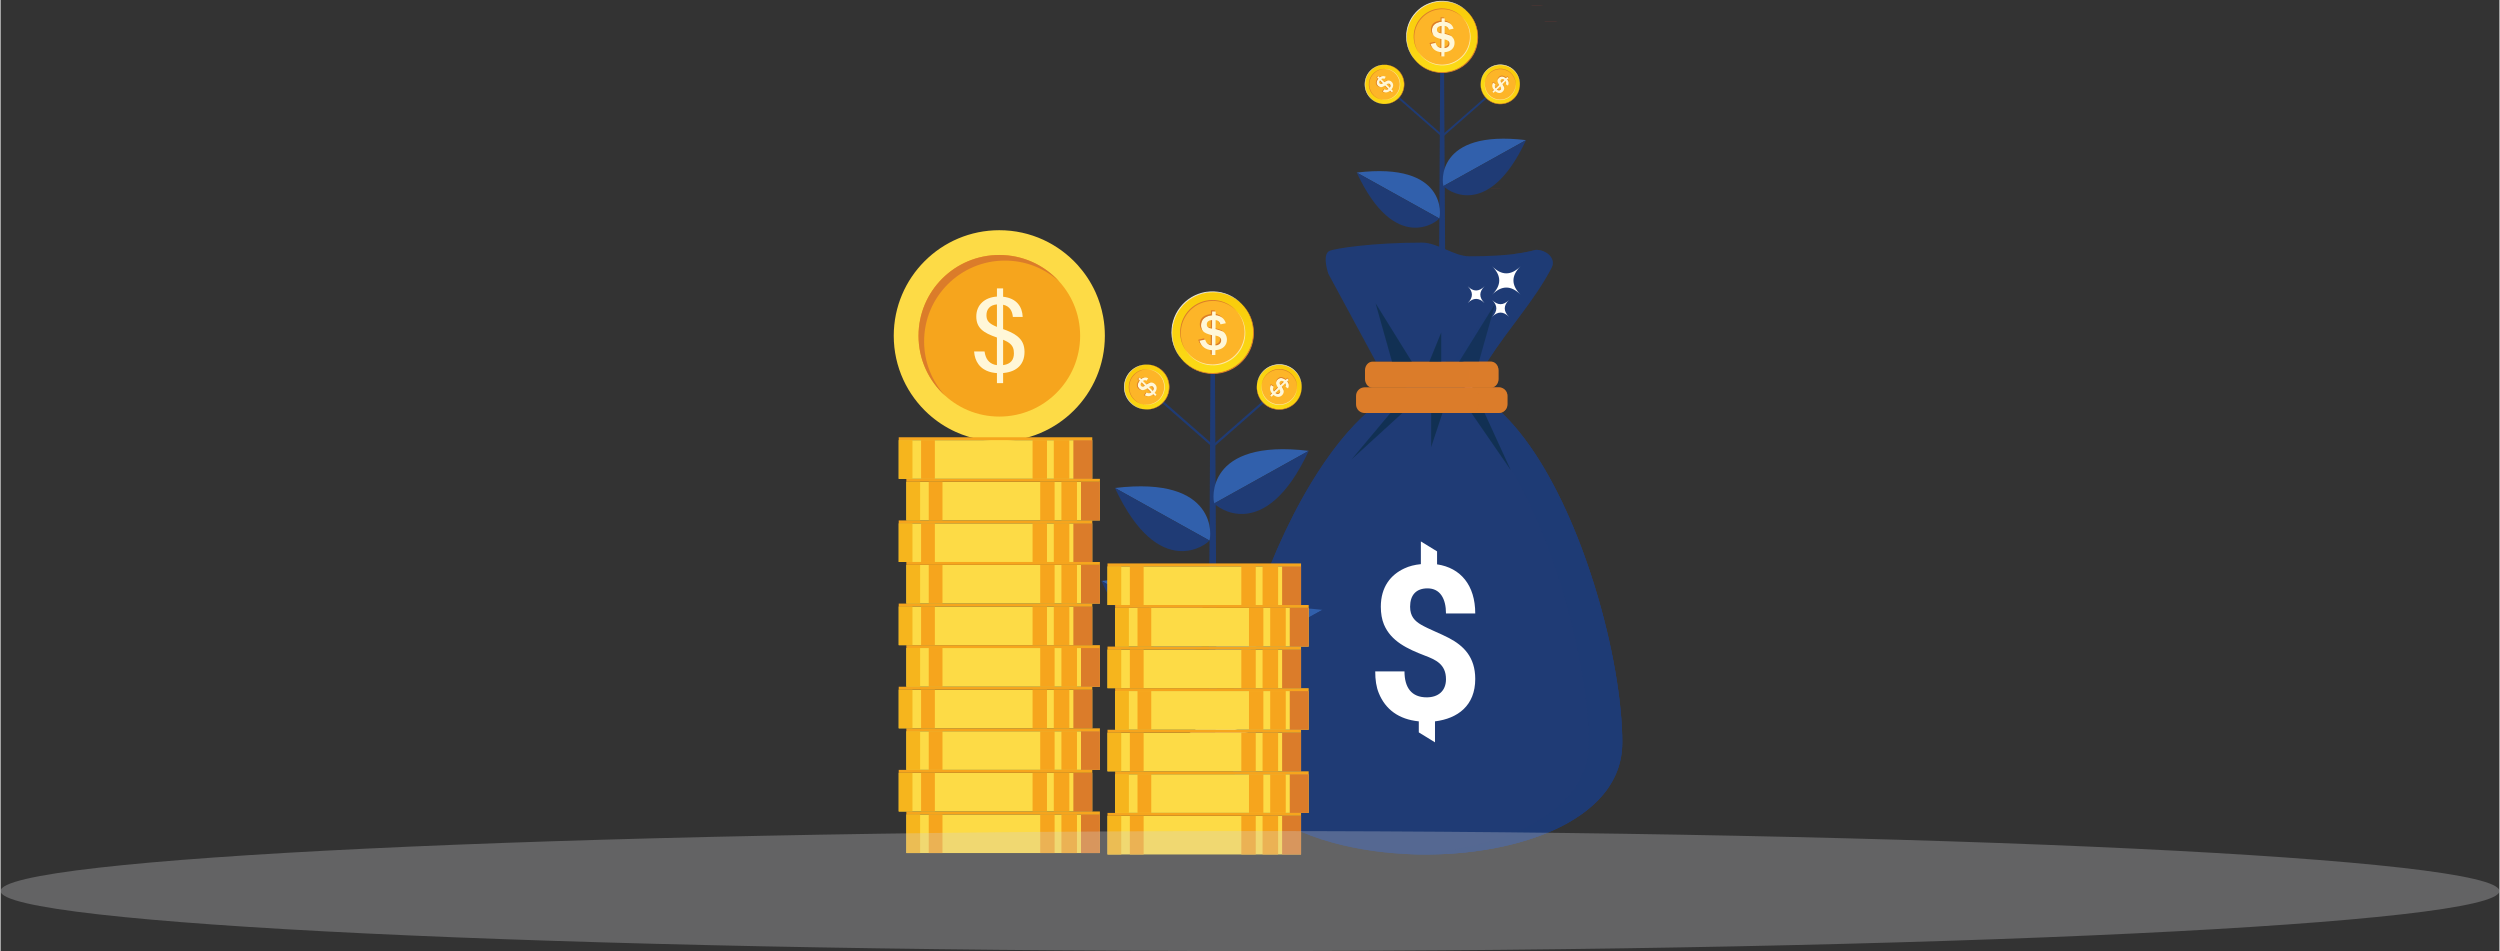 <?xml version="1.0" encoding="UTF-8"?>
<!DOCTYPE svg PUBLIC "-//W3C//DTD SVG 1.0//EN" "http://www.w3.org/TR/2001/REC-SVG-20010904/DTD/svg10.dtd">
<!-- Creator: CorelDRAW 2019 (64-Bit) -->
<svg xmlns="http://www.w3.org/2000/svg" xml:space="preserve" width="0.878in" height="0.334in" version="1.0" style="shape-rendering:geometricPrecision; text-rendering:geometricPrecision; image-rendering:optimizeQuality; fill-rule:evenodd; clip-rule:evenodd"
viewBox="0 0 119576 45508"
 xmlns:xlink="http://www.w3.org/1999/xlink">
 <rect x="0" y="0" width="119576" height="45508" fill="#333333" stroke="none"/>
 <defs>
  <style type="text/css">
   <![CDATA[
    .fil8 {fill:none;fill-rule:nonzero}
    .fil9 {fill:black;fill-rule:nonzero}
    .fil2 {fill:#1F3B75;fill-rule:nonzero}
    .fil13 {fill:#3160AC;fill-rule:nonzero}
    .fil15 {fill:#C6B199;fill-rule:nonzero}
    .fil5 {fill:#DB7C2A;fill-rule:nonzero}
    .fil14 {fill:#DFCDB8;fill-rule:nonzero}
    .fil26 {fill:#F6A51D;fill-rule:nonzero}
    .fil27 {fill:#F6B51D;fill-rule:nonzero}
    .fil6 {fill:#FDB528;fill-rule:nonzero}
    .fil25 {fill:#FDDB46;fill-rule:nonzero}
    .fil10 {fill:#FFF7D8;fill-rule:nonzero}
    .fil1 {fill:white;fill-rule:nonzero}
    .fil28 {fill:#D2D3D5;fill-rule:nonzero;fill-opacity:0.302}
    .fil19 {fill:#052633;fill-rule:nonzero;fill-opacity:0.4}
    .fil18 {fill:#052633;fill-rule:nonzero;fill-opacity:0.502}
    .fil17 {fill:#C63831;fill-rule:nonzero;fill-opacity:0.502}
    .fil20 {fill:gray;fill-rule:nonzero;fill-opacity:0.6}
    .fil21 {fill:#DB7C2A;fill-rule:nonzero;fill-opacity:0.6}
    .fil7 {fill:white;fill-rule:nonzero;fill-opacity:0.6}
    .fil16 {fill:#1F3B75;fill-rule:nonzero;fill-opacity:0.702}
    .fil0 {fill:#C63831;fill-rule:nonzero;fill-opacity:0.8}
    .fil4 {fill:white;fill-rule:nonzero;fill-opacity:0.8}
    .fil3 {fill:url(#id0);fill-rule:nonzero}
    .fil22 {fill:url(#id1);fill-rule:nonzero}
    .fil11 {fill:url(#id2);fill-rule:nonzero}
    .fil23 {fill:url(#id3);fill-rule:nonzero}
    .fil24 {fill:url(#id4);fill-rule:nonzero}
    .fil12 {fill:url(#id5);fill-rule:nonzero}
   ]]>
  </style>
  <linearGradient id="id0" gradientUnits="userSpaceOnUse" x1="68958" y1="3479" x2="69006" y2="-29">
   <stop offset="0" style="stop-opacity:1; stop-color:#FBDB16"/>
   <stop offset="1" style="stop-opacity:1; stop-color:#F9CA0A"/>
  </linearGradient>
  <linearGradient id="id1" gradientUnits="userSpaceOnUse" xlink:href="#id0" x1="57977" y1="17880" x2="58032" y2="13865">
  </linearGradient>
  <linearGradient id="id2" gradientUnits="userSpaceOnUse" xlink:href="#id0" x1="66881" y1="4712" x2="65537" y2="3330">
  </linearGradient>
  <linearGradient id="id3" gradientUnits="userSpaceOnUse" xlink:href="#id0" x1="55599" y1="19291" x2="54060" y2="17710">
  </linearGradient>
  <linearGradient id="id4" gradientUnits="userSpaceOnUse" xlink:href="#id0" x1="60416" y1="19270" x2="61998" y2="17731">
  </linearGradient>
  <linearGradient id="id5" gradientUnits="userSpaceOnUse" xlink:href="#id0" x1="71089" y1="4693" x2="72470" y2="3349">
  </linearGradient>
 </defs>
 <g id="Layer_x0020_1">
  <path class="fil0" d="M73600 0c-1,1 -1,1 -2,2 1,-1 1,-2 1,-2l1 0z"/>
  <path class="fil0" d="M73832 250l-580 0c8,-2 16,-4 24,-6l467 0c14,0 28,1 42,1 16,1 32,3 47,5z"/>
  <path class="fil0" d="M71594 8830c-1,1 -1,1 -1,2 1,-1 1,-1 1,-2l1 0z"/>
  <path class="fil0" d="M71778 9029l-460 0c7,-1 13,-3 19,-5l371 0c11,0 22,1 33,1 12,1 25,2 36,4z"/>
  <g id="_1935031477952">
   <path class="fil1" d="M67347 31932c-479,479 -959,479 -1437,0 479,479 479,959 0,1437 479,-479 958,-479 1437,0 -479,-479 -479,-958 0,-1437z"/>
   <path class="fil1" d="M69432 33102c-479,479 -958,479 -1437,0 479,479 479,958 0,1437 479,-479 958,-479 1437,0 -479,-479 -479,-958 0,-1437z"/>
   <path class="fil1" d="M70422 30224c-809,809 -1618,809 -2427,0 809,809 809,1618 0,2427 809,-809 1618,-809 2427,0 -809,-809 -809,-1618 0,-2427z"/>
  </g>
  <g id="_1935031479392">
   <g>
    <g>
     <g>
      <polygon class="fil2" points="68803,18407 68888,3302 69075,3302 69161,18407 "/>
      <g>
       <path class="fil3" d="M67275 1765c0,-943 764,-1707 1707,-1707 943,0 1707,764 1707,1707 0,943 -764,1707 -1707,1707 -943,0 -1707,-764 -1707,-1707z"/>
       <path class="fil4" d="M67635 2814c-17,-21 -34,-42 -49,-64 -16,-22 -32,-43 -47,-66l-22 -34c-7,-11 -14,-23 -21,-34 -6,-12 -14,-23 -20,-35l-19 -36c-51,-95 -93,-195 -124,-298 -63,-207 -87,-426 -68,-642 18,-216 78,-429 176,-623 98,-195 234,-369 396,-514 164,-144 354,-257 559,-330 205,-73 424,-106 640,-98 217,8 432,58 629,146 197,90 377,215 525,370l-60 -54 -62 -51 -64 -48c-21,-16 -44,-31 -66,-46 -90,-59 -184,-109 -283,-150 -197,-83 -409,-127 -621,-131 -212,-4 -425,28 -624,102 -199,72 -384,183 -543,324 -159,140 -291,310 -388,499 -98,188 -158,395 -180,606 -2,27 -5,53 -6,79l-3 80c1,27 0,53 2,80 2,26 2,53 5,79 9,106 28,211 56,314 55,206 154,400 281,573z"/>
       <path class="fil5" d="M70189 558c168,161 301,359 390,574 88,217 131,452 126,686 -4,235 -60,469 -158,682 -99,213 -244,406 -420,562 -177,155 -385,275 -609,347 -224,71 -463,98 -696,73 -117,-12 -232,-35 -344,-70 -112,-35 -220,-83 -322,-139 -203,-116 -383,-272 -522,-458l57 66c19,21 40,42 60,63 41,41 84,80 129,117 89,73 185,138 287,192 102,54 209,99 320,131 110,33 224,54 338,63 229,19 462,-6 679,-79 218,-71 420,-188 592,-340 86,-76 165,-160 233,-251 69,-91 128,-190 177,-294 49,-103 88,-212 115,-323 27,-112 43,-226 48,-341 20,-460 -158,-925 -481,-1259z"/>
       <path class="fil6" d="M67635 1765c0,-744 603,-1347 1347,-1347 744,0 1347,603 1347,1347 0,744 -603,1347 -1347,1347 -744,0 -1347,-603 -1347,-1347z"/>
       <path class="fil5" d="M67870 2527c-99,-136 -171,-292 -212,-457 -20,-83 -33,-167 -38,-252 -4,-85 -1,-170 11,-255 23,-169 80,-333 165,-482 85,-148 198,-280 332,-387 134,-107 288,-188 451,-237 164,-49 337,-67 507,-52 85,8 169,22 251,46 82,24 161,55 237,93 76,39 147,85 214,136 34,26 65,54 96,82 15,15 30,29 45,45l42 46 -45 -44c-16,-14 -32,-28 -47,-42 -32,-27 -65,-53 -99,-77 -69,-49 -141,-91 -217,-125 -76,-35 -154,-64 -235,-84 -80,-20 -163,-33 -246,-39 -166,-10 -333,8 -491,57 -158,49 -307,129 -435,232 -259,205 -438,510 -489,838 -26,164 -22,333 12,496 17,81 42,161 73,239 17,39 34,77 54,114 19,38 41,73 63,109z"/>
       <path class="fil7" d="M69972 852c129,132 228,293 293,467 63,175 90,363 77,550 -12,187 -64,370 -151,537 -87,166 -210,313 -356,430 -147,117 -317,203 -499,251 -91,24 -184,38 -277,43 -94,5 -188,-1 -280,-16l-34 -5c-12,-2 -23,-4 -34,-7l-69 -16 -67 -20c-11,-3 -22,-8 -33,-11l-33 -12c-87,-34 -170,-76 -248,-127 -78,-50 -150,-110 -216,-175l-25 -24 -23 -26c-15,-18 -31,-34 -45,-53 -14,-19 -29,-36 -42,-55l-40 -57c110,148 246,277 403,370 78,47 161,87 247,117l32 11c11,4 21,8 33,10l66 19 66 14c11,3 23,4 34,6l34 5c11,2 23,4 34,5l34 3c23,2 46,5 68,4 23,1 46,2 68,2 23,-1 46,-1 68,-3 91,-5 181,-20 268,-44 175,-48 340,-131 481,-244 142,-113 261,-255 346,-415 86,-160 138,-337 154,-518 15,-181 -5,-366 -63,-540 -28,-87 -66,-171 -112,-250 -6,-10 -12,-20 -18,-30l-18 -29c-12,-20 -26,-38 -39,-57 -6,-10 -13,-19 -20,-28l-21 -27c-14,-18 -29,-35 -44,-54z"/>
       <g>
        <g>
         <g>
          <polygon class="fil5" points="68946,2700 68895,2649 68896,2448 68947,2499 "/>
         </g>
         <g>
          <path class="fil8" d="M69239 1917l50 51c32,32 48,72 48,120 -1,63 -24,114 -70,153l-50 -50c46,-39 70,-91 70,-153 0,-48 -16,-87 -48,-120z"/>
         </g>
         <g>
          <path class="fil8" d="M68755 2217l-51 -50c49,49 114,76 194,83l51 51c-81,-6 -145,-34 -194,-83z"/>
         </g>
         <g>
          <path class="fil5" d="M69289 1968l-50 -51c32,32 48,72 48,120 -1,63 -24,114 -70,153 -12,10 -25,19 -38,26 -13,7 -26,13 -40,18 -13,4 -26,8 -40,10 -15,3 -31,4 -47,5 -2,0 -4,0 -6,0l50 51c2,0 4,0 6,0 17,-1 32,-2 47,-5 14,-3 27,-6 40,-10 14,-5 27,-11 40,-18 13,-8 26,-17 38,-27 47,-39 70,-90 70,-153 1,-48 -16,-87 -48,-120z"/>
          <path class="fil5" d="M68898 2249c-8,-1 -15,-1 -22,-2 -24,-3 -47,-9 -68,-16 -41,-14 -75,-36 -105,-65l51 50c29,29 64,51 104,65 21,8 43,13 68,16 8,1 14,2 23,3l3 -429 -51 -50 -3 429z"/>
         </g>
         <g>
          <path class="fil8" d="M69410 1712l51 51c-24,-24 -48,-41 -75,-53 -49,-21 -145,-53 -286,-93l-50 -51c142,41 237,72 286,94 26,11 51,29 75,53z"/>
         </g>
         <path class="fil5" d="M68568 2342l-50 -51c-61,-61 -106,-138 -135,-233l51 50c29,95 74,173 135,234z"/>
        </g>
        <g>
         <path class="fil5" d="M68568 2342l-50 -51c-61,-61 -106,-138 -135,-233l51 50c29,95 74,173 135,234z"/>
        </g>
        <g>
         <g>
          <polygon class="fil5" points="68433,2108 68382,2057 68617,2003 68667,2054 "/>
         </g>
         <path class="fil9" d="M68953 1603l-50 -51c0,0 1,0 1,0l51 51c-1,0 -1,0 -1,0z"/>
         <g>
          <path class="fil5" d="M69410 1712c-23,-24 -48,-41 -75,-53 -18,-8 -41,-17 -71,-27 -53,-18 -124,-40 -214,-66l50 51c90,26 162,48 214,66 30,10 54,19 72,27 26,12 51,29 75,53l-51 -51z"/>
          <path class="fil5" d="M69309 1418c-17,-50 -40,-90 -69,-119l-51 -51c29,29 53,69 69,120l51 50z"/>
          <path class="fil5" d="M68811 1531c-36,-12 -64,-29 -85,-50l50 51c21,21 49,38 85,50 27,9 57,16 92,21l-50 -51c-35,-5 -65,-12 -92,-21z"/>
          <polygon class="fil5" points="68903,1552 68954,1603 68957,1238 68906,1187 "/>
         </g>
         <g>
          <path class="fil5" d="M69367 1125l50 51c-75,-75 -179,-121 -312,-138l-50 -51c133,17 237,63 312,138z"/>
         </g>
         <g>
          <polygon class="fil5" points="69105,1038 69055,987 69055,987 69055,987 69055,987 69055,987 69056,987 69056,987 69056,987 69056,987 69057,987 69057,987 69057,987 69057,987 69058,987 69058,987 69058,987 69058,987 69109,1038 69108,1038 69108,1038 69108,1038 69108,1038 69107,1038 69107,1038 69107,1038 69107,1038 69106,1038 69106,1038 69105,1038 69105,1038 69105,1038 "/>
          <polygon class="fil5" points="69367,1125 69364,1123 69363,1122 69362,1121 69360,1119 69360,1118 69357,1117 69356,1115 69355,1115 69353,1112 69352,1111 69350,1110 69348,1108 69348,1108 69346,1106 69345,1105 69343,1104 69341,1102 69341,1102 69339,1100 69337,1098 69334,1096 69333,1095 69332,1094 69330,1092 69329,1092 69327,1090 69325,1089 69324,1088 69322,1086 69322,1086 69319,1084 69317,1083 69314,1081 69313,1080 69309,1078 69309,1077 69306,1075 69305,1074 69304,1073 69301,1072 69301,1072 69298,1070 69296,1069 69296,1068 69293,1066 69292,1066 69290,1065 69288,1064 69287,1063 69285,1061 69283,1061 69282,1060 69279,1058 69279,1058 69276,1057 69275,1056 69273,1055 69271,1053 69270,1053 69268,1052 69266,1051 69265,1050 69262,1049 69261,1048 69257,1046 69256,1046 69256,1046 69253,1044 69252,1044 69248,1042 69247,1041 69238,1037 69237,1037 69233,1035 69232,1034 69229,1033 69228,1032 69226,1031 69223,1030 69223,1030 69213,1027 69213,1026 69211,1026 69207,1024 69202,1022 69201,1022 69198,1021 69197,1020 69194,1019 69192,1019 69191,1018 69189,1017 69182,1015 69181,1015 69179,1014 69176,1013 69176,1013 69174,1013 69171,1012 69171,1012 69170,1011 69168,1011 69166,1010 69166,1010 69164,1009 69162,1009 69160,1008 69160,1008 69158,1008 69156,1007 69154,1007 69154,1007 69152,1006 69150,1006 69149,1005 69148,1005 69146,1005 69144,1004 69144,1004 69142,1004 69140,1003 69138,1002 69138,1002 69135,1002 69133,1001 69132,1001 69132,1001 69130,1000 69127,1000 69126,1000 69125,999 69123,999 69121,999 69120,999 69119,998 69117,998 69115,997 69115,997 69112,997 69110,997 69109,996 69109,996 69107,995 69104,995 69103,995 69102,994 69100,994 69098,994 69097,994 69096,993 69091,993 69091,993 69089,992 69087,992 69085,992 69085,992 69082,991 69080,991 69079,991 69078,991 69074,990 69073,990 69069,989 69067,989 69067,989 69065,989 69063,988 69060,988 69060,988 69058,987 69109,1038 69111,1038 69111,1038 69113,1039 69115,1039 69117,1039 69118,1039 69120,1040 69124,1041 69124,1041 69129,1041 69130,1042 69131,1042 69133,1042 69135,1042 69135,1042 69138,1043 69140,1043 69142,1043 69142,1043 69146,1044 69148,1044 69148,1045 69150,1045 69153,1045 69154,1045 69155,1046 69157,1046 69159,1046 69160,1047 69161,1047 69163,1047 69166,1048 69166,1048 69168,1049 69170,1049 69171,1049 69171,1049 69174,1050 69176,1050 69178,1051 69180,1051 69182,1052 69183,1052 69184,1052 69186,1053 69188,1053 69189,1053 69190,1054 69192,1054 69194,1054 69194,1055 69197,1056 69198,1056 69199,1056 69200,1057 69202,1057 69205,1058 69205,1058 69206,1058 69208,1059 69211,1059 69211,1059 69212,1060 69214,1060 69216,1061 69216,1061 69218,1061 69220,1062 69221,1063 69222,1063 69224,1063 69226,1064 69227,1064 69228,1065 69230,1065 69232,1066 69232,1066 69234,1066 69236,1067 69237,1067 69238,1067 69239,1068 69242,1069 69243,1069 69245,1070 69248,1071 69248,1071 69251,1072 69253,1073 69254,1074 69258,1075 69258,1075 69261,1076 69263,1077 69264,1078 69267,1079 69268,1079 69271,1080 69273,1081 69273,1081 69276,1082 69278,1083 69280,1084 69283,1085 69283,1085 69286,1087 69288,1087 69289,1088 69292,1089 69293,1090 69295,1091 69297,1092 69298,1092 69301,1094 69302,1094 69304,1095 69306,1096 69307,1097 69310,1098 69311,1099 69312,1099 69316,1101 69318,1103 69321,1104 69321,1104 69324,1106 69325,1106 69327,1108 69330,1109 69330,1109 69332,1111 69334,1112 69335,1112 69338,1114 69339,1114 69341,1116 69343,1117 69343,1117 69346,1119 69347,1120 69349,1121 69352,1123 69352,1123 69354,1124 69356,1125 69357,1126 69360,1128 69360,1128 69362,1130 69364,1131 69364,1132 69367,1133 69368,1134 69370,1135 69372,1137 69372,1137 69375,1139 69376,1140 69377,1141 69380,1143 69380,1143 69382,1145 69384,1146 69385,1147 69387,1149 69388,1149 69390,1151 69392,1153 69392,1153 69394,1155 69395,1156 69397,1157 69399,1159 69399,1159 69401,1161 69403,1162 69404,1163 69406,1165 69406,1165 69408,1168 69410,1169 69410,1170 69413,1172 69414,1172 69415,1174 69417,1176 "/>
         </g>
         <polygon class="fil5" points="69056,831 68909,831 68908,987 68959,1038 68960,881 69106,881 "/>
         <g>
          <path class="fil10" d="M69519 1838c39,63 58,137 57,221 -1,120 -42,220 -125,300 -83,80 -202,127 -358,140l-2 201 -146 0 2 -201c-270,-23 -441,-153 -514,-391l234 -54c41,153 135,235 282,247l3 -429c-192,-44 -316,-100 -374,-168 -57,-68 -86,-148 -85,-243 2,-244 157,-385 465,-422l1 -157 146 0 -1 157c225,29 367,140 425,333l-221 47c-37,-112 -105,-172 -205,-180l-3 379c142,41 237,72 286,93 49,22 93,64 132,128zm-252 403l0 0c47,-39 70,-90 70,-153 1,-106 -79,-174 -239,-203l-3 416c68,-1 125,-21 172,-60zm-313 -637l0 0 3 -365c-63,1 -116,17 -159,47 -42,31 -64,76 -64,136 -1,102 72,162 220,182z"/>
         </g>
         <path class="fil5" d="M68493 1460c0,-9 1,-17 1,-26 0,-3 0,-5 1,-8 1,-6 1,-12 2,-18 0,-3 1,-5 1,-8 1,-6 2,-13 3,-19 0,-2 1,-4 1,-6 2,-8 3,-16 5,-24 1,-2 1,-3 2,-5 2,-6 3,-12 5,-18 1,-3 2,-5 2,-8 2,-5 4,-10 5,-16 1,-2 2,-4 3,-6 3,-6 5,-13 9,-19 0,-1 0,-1 1,-2 3,-6 6,-13 10,-20 1,-2 2,-4 3,-6 3,-4 5,-9 9,-13 1,-2 3,-4 4,-6 3,-5 6,-10 10,-14 2,-2 3,-3 4,-4 4,-6 9,-12 14,-17 1,-2 2,-3 3,-4 4,-4 9,-9 13,-13 2,-2 3,-3 5,-5 4,-3 8,-7 12,-11 2,-2 4,-3 5,-5 5,-4 11,-9 17,-13 1,-1 1,-1 2,-2 6,-4 13,-9 19,-13 2,-1 4,-3 6,-4 5,-3 10,-6 16,-9 2,-2 5,-3 8,-4 4,-2 8,-4 12,-6 3,-2 6,-3 9,-4 4,-2 9,-4 13,-6 3,-2 6,-3 9,-4 5,-2 10,-4 14,-6 3,-1 5,-2 8,-3 6,-3 13,-5 20,-8 1,-1 2,-1 3,-1 9,-3 17,-6 26,-9 3,-1 6,-2 9,-2 6,-2 12,-4 19,-5 4,-1 7,-2 10,-3 6,-1 13,-3 19,-4 3,-1 6,-2 10,-2 7,-2 14,-3 22,-4 3,-1 5,-1 8,-2 6,-1 12,-2 19,-3 3,-1 6,-1 10,-2 10,-1 19,-3 29,-4l-51 -51c-10,1 -20,3 -29,4 -3,1 -6,1 -9,1 -6,1 -13,2 -19,3 -1,1 -1,1 -2,1 -2,1 -4,1 -6,1 -8,2 -14,3 -22,4 -3,1 -6,2 -10,2 -6,2 -13,3 -19,5 -3,1 -7,2 -10,2 -6,2 -13,4 -19,5 -3,1 -5,2 -8,3 -9,3 -18,5 -26,8 0,0 0,0 0,0 -1,1 -2,1 -3,2 -6,2 -13,4 -20,7 -3,1 -5,2 -8,3 -5,2 -10,4 -14,6 -3,1 -6,2 -9,4 -4,2 -9,4 -13,6 -3,2 -6,3 -9,4 -4,2 -8,4 -12,6 -2,1 -3,2 -4,2 -1,1 -2,2 -4,2 -5,3 -10,6 -15,9 -2,2 -4,3 -6,4 -7,5 -13,9 -20,14 -1,0 -1,1 -2,1 -6,4 -11,9 -17,13 -2,1 -4,3 -5,4 -4,4 -8,8 -12,11 -2,2 -4,3 -5,5 -4,4 -8,9 -12,13 -1,1 -2,2 -3,3 -5,5 -10,11 -14,17 -1,2 -2,3 -3,4 -3,5 -6,9 -10,14 -2,2 -3,4 -4,6 -3,5 -5,9 -8,14 -1,2 -2,4 -3,6 -4,6 -8,13 -11,20 0,0 0,1 -1,1 -3,6 -5,13 -8,19 -1,2 -2,5 -3,7 -2,5 -4,10 -5,16 -1,2 -2,5 -2,7 -2,6 -4,12 -5,18 -1,2 -1,3 -2,5 -2,8 -3,16 -5,23 -1,2 -1,4 -1,6 -1,6 -2,12 -3,19 0,3 -1,5 -1,9 -1,6 -1,12 -2,18 0,3 0,5 -1,8 0,9 -1,17 -1,26 -1,94 27,175 85,243 3,4 8,9 12,12l50 51c-4,-4 -8,-9 -12,-13 -57,-68 -86,-148 -85,-243z"/>
        </g>
       </g>
      </g>
      <polygon class="fil2" points="68952,6531 66694,4554 66754,4486 69012,6463 "/>
      <polygon class="fil2" points="69036,6531 68977,6463 71235,4486 71294,4554 "/>
      <g>
       <path class="fil11" d="M65561 4700c-366,-366 -366,-960 0,-1327 367,-366 961,-366 1327,0 366,367 366,961 0,1327 -367,367 -961,367 -1327,0z"/>
       <path class="fil4" d="M66109 4968c-14,-2 -29,-3 -44,-6 -14,-2 -29,-4 -43,-8l-22 -4c-7,-2 -14,-4 -21,-5 -7,-2 -14,-4 -21,-6l-21 -6c-56,-17 -112,-40 -164,-68 -105,-56 -199,-131 -276,-223 -77,-91 -136,-197 -174,-310 -38,-114 -53,-234 -46,-354 8,-119 38,-237 88,-345 51,-108 123,-206 211,-287 87,-81 190,-145 301,-187 111,-42 230,-63 348,-60l-44 2 -44 4 -43 6c-14,3 -29,5 -43,8 -57,12 -114,29 -168,51 -109,44 -208,110 -293,191 -84,80 -154,176 -203,282 -49,106 -78,220 -85,337 -8,116 8,234 43,345 35,111 92,215 166,306 9,11 18,22 28,33l30 32c10,10 20,21 31,31 11,10 21,20 33,29 44,38 93,71 144,100 102,58 216,96 332,114z"/>
       <path class="fil5" d="M66225 3099c128,-3 256,22 375,71 118,49 227,124 316,218 90,93 159,205 204,326 44,122 63,252 55,381 -8,129 -42,257 -101,372 -60,115 -142,218 -242,299 -50,41 -104,77 -161,107 -57,30 -117,53 -179,71 -124,34 -255,43 -381,25l48 3c16,1 32,1 48,2 32,-1 64,-1 95,-4 63,-6 126,-19 187,-38 61,-18 120,-42 175,-73 55,-31 108,-66 156,-107 96,-81 176,-182 233,-295 57,-113 91,-236 98,-362 4,-63 2,-126 -7,-188 -9,-62 -25,-124 -46,-183 -21,-59 -48,-116 -81,-170 -33,-54 -71,-104 -114,-151 -171,-187 -421,-298 -677,-302z"/>
       <path class="fil6" d="M65701 4560c-289,-289 -289,-757 0,-1047 289,-289 757,-289 1046,0 289,289 289,758 0,1047 -289,289 -757,289 -1046,0z"/>
       <path class="fil5" d="M66088 4764c-91,-14 -180,-47 -260,-95 -40,-24 -77,-52 -112,-83 -35,-32 -67,-66 -95,-103 -57,-75 -99,-161 -123,-251 -25,-91 -32,-186 -21,-279 10,-93 39,-185 83,-268 44,-83 105,-157 176,-217 36,-30 75,-57 115,-80 41,-23 84,-42 129,-56 44,-14 90,-24 136,-30 23,-3 47,-5 70,-5 11,0 23,-1 35,-1l34 2 -34 1c-12,1 -23,2 -35,2 -23,2 -46,4 -69,8 -45,8 -90,20 -133,36 -43,16 -85,35 -124,58 -39,23 -76,50 -110,80 -69,60 -127,132 -168,213 -42,80 -70,169 -79,259 -21,181 28,368 136,516 54,74 121,138 197,188 39,25 79,46 122,64 21,9 43,17 65,23 22,7 44,13 66,18z"/>
       <path class="fil7" d="M66255 3297c101,2 203,25 296,68 92,43 176,106 243,183 68,77 119,169 150,268 31,98 40,203 28,306 -11,102 -44,202 -96,291 -26,44 -57,86 -91,124 -34,39 -73,72 -115,103l-16 11c-5,4 -11,8 -16,11l-33 20 -34 19c-6,3 -12,5 -18,8l-17 8c-47,21 -96,37 -146,48 -50,11 -101,16 -152,16l-19 0 -19 -1c-13,-1 -26,-1 -38,-3 -13,-2 -25,-3 -38,-5l-38 -7c100,15 203,12 301,-12 49,-12 96,-29 142,-50l17 -9c6,-3 11,-5 17,-9l33 -18 32 -20c5,-3 10,-7 16,-11l15 -11c5,-4 10,-8 15,-11l14 -12c10,-8 19,-16 28,-25 9,-9 18,-17 27,-26 9,-9 17,-18 25,-27 33,-38 63,-78 87,-121 49,-87 81,-183 92,-283 11,-99 3,-200 -27,-295 -28,-95 -77,-185 -142,-262 -64,-76 -144,-140 -234,-185 -44,-23 -92,-41 -140,-54 -6,-2 -12,-3 -18,-5l-19 -4c-12,-3 -25,-5 -37,-7 -6,-1 -12,-2 -19,-3l-19 -2c-13,-2 -25,-3 -38,-4z"/>
       <g>
        <g>
         <g>
          <polygon class="fil5" points="66574,4414 66534,4414 66457,4335 66496,4335 "/>
         </g>
         <g>
          <path class="fil8" d="M66384 3995l39 0c25,0 47,10 65,28 24,25 35,54 32,87l-39 -1c3,-33 -8,-62 -32,-87 -18,-18 -40,-28 -65,-28z"/>
         </g>
         <g>
          <path class="fil8" d="M66312 4300l-39 0c38,0 73,-14 107,-43l40 1c-34,28 -70,43 -108,43z"/>
         </g>
         <g>
          <path class="fil5" d="M66423 3995l-39 0c25,0 47,10 65,28 24,25 35,54 32,87 -1,9 -2,17 -4,25 -3,8 -5,16 -9,23 -3,7 -7,13 -11,20 -5,7 -10,14 -17,20 -1,1 -2,2 -2,2l39 0c1,-1 2,-2 2,-2 6,-6 12,-13 17,-20 5,-6 9,-13 12,-19 4,-8 6,-15 9,-23 2,-8 4,-17 4,-25 3,-33 -8,-62 -32,-87 -18,-19 -40,-28 -65,-28z"/>
          <path class="fil5" d="M66380 4257c-3,3 -6,5 -9,8 -11,8 -21,14 -33,20 -21,10 -43,16 -65,16l39 0c23,0 44,-5 66,-16 11,-5 21,-12 32,-20 3,-3 6,-5 10,-8l-166 -168 -39 0 165 168z"/>
         </g>
         <g>
          <path class="fil8" d="M66371 3849l39 0c-18,0 -35,3 -49,9 -28,11 -77,36 -147,75l-40 0c71,-39 120,-64 147,-75 15,-5 32,-9 50,-9z"/>
         </g>
         <path class="fil5" d="M66288 4422l-40 0c-47,-1 -95,-13 -143,-39l40 0c48,26 96,39 143,39z"/>
        </g>
        <g>
         <path class="fil5" d="M66288 4422l-40 0c-47,-1 -95,-13 -143,-39l40 0c48,26 96,39 143,39z"/>
        </g>
        <g>
         <g>
          <polygon class="fil5" points="66145,4383 66105,4383 66175,4271 66214,4271 "/>
         </g>
         <path class="fil5" d="M66151 3984l-40 0c0,0 0,0 1,0l39 0c0,0 0,0 0,0z"/>
         <g>
          <path class="fil5" d="M66371 3849c-18,0 -35,3 -50,9 -10,4 -23,10 -38,17 -28,13 -64,33 -109,58l40 0c45,-25 81,-44 109,-58 16,-8 28,-13 39,-17 14,-5 31,-9 49,-9l-39 0z"/>
          <path class="fil5" d="M66217 3775c-26,-13 -50,-19 -73,-19l-39 -1c23,0 47,7 73,20l39 0z"/>
          <path class="fil5" d="M66068 4012c-19,9 -36,13 -53,13l39 0c16,1 34,-4 53,-13 14,-7 28,-16 44,-28l-40 0c-15,12 -30,21 -43,28z"/>
          <polygon class="fil5" points="66111,3984 66151,3984 66010,3841 65970,3841 "/>
         </g>
         <g>
          <path class="fil5" d="M66125 3638l39 0c-58,0 -116,23 -175,68l-39 0c58,-45 117,-68 175,-68z"/>
         </g>
         <g>
          <polygon class="fil5" points="65990,3706 65951,3706 65951,3705 65951,3705 65952,3705 65952,3705 65991,3705 65991,3705 65990,3705 65990,3705 "/>
          <polygon class="fil5" points="66125,3638 66124,3638 66123,3638 66122,3638 66120,3638 66120,3638 66118,3638 66117,3638 66117,3638 66115,3638 66115,3638 66114,3638 66112,3638 66111,3638 66110,3639 66109,3639 66108,3639 66107,3639 66106,3639 66105,3639 66103,3639 66103,3639 66101,3639 66101,3639 66100,3639 66098,3640 66098,3640 66096,3640 66095,3640 66094,3641 66093,3641 66093,3641 66091,3641 66090,3641 66089,3641 66088,3642 66087,3642 66086,3642 66085,3642 66084,3642 66083,3642 66082,3643 66081,3643 66079,3643 66079,3643 66077,3643 66076,3644 66076,3644 66074,3644 66073,3644 66072,3644 66071,3645 66071,3645 66069,3645 66068,3645 66067,3646 66065,3646 66065,3646 66064,3646 66063,3647 66062,3647 66060,3647 66060,3647 66058,3648 66057,3649 66057,3649 66055,3649 66055,3649 66054,3650 66052,3650 66051,3650 66050,3651 66049,3651 66047,3652 66046,3652 66045,3652 66043,3653 66043,3653 66041,3654 66041,3654 66040,3654 66038,3655 66038,3655 66036,3656 66035,3656 66034,3657 66033,3657 66033,3657 66031,3658 66030,3658 66029,3659 66027,3659 66027,3660 66026,3660 66025,3661 66024,3661 66022,3661 66021,3662 66021,3662 66019,3663 66019,3663 66017,3664 66016,3665 66016,3665 66014,3665 66013,3666 66013,3666 66012,3666 66012,3667 66011,3667 66011,3667 66010,3668 66009,3668 66008,3669 66007,3669 66006,3669 66005,3670 66005,3670 66005,3671 66004,3671 66003,3672 66003,3672 66002,3672 66000,3673 65999,3673 65999,3674 65998,3674 65997,3675 65997,3675 65996,3675 65995,3676 65994,3676 65994,3676 65992,3677 65992,3678 65991,3678 65990,3679 65989,3680 65989,3680 65988,3680 65987,3681 65986,3681 65985,3681 65985,3682 65984,3682 65983,3683 65983,3683 65982,3684 65981,3684 65981,3684 65980,3685 65979,3686 65978,3686 65978,3686 65977,3687 65976,3688 65975,3688 65975,3688 65974,3689 65973,3690 65972,3690 65972,3690 65971,3691 65970,3691 65969,3692 65969,3693 65968,3693 65967,3694 65967,3694 65966,3695 65965,3695 65964,3696 65964,3696 65963,3696 65962,3697 65961,3698 65961,3698 65960,3698 65959,3699 65959,3699 65958,3700 65957,3701 65956,3702 65956,3702 65955,3702 65954,3703 65953,3704 65953,3704 65952,3705 65991,3705 65992,3704 65992,3704 65994,3703 65995,3702 65995,3702 65995,3702 65996,3701 65997,3700 65998,3699 65998,3699 66000,3698 66000,3698 66000,3698 66001,3697 66002,3697 66003,3696 66004,3696 66004,3695 66005,3695 66006,3694 66006,3694 66008,3693 66009,3692 66009,3691 66010,3691 66011,3690 66012,3690 66012,3690 66013,3689 66014,3688 66014,3688 66015,3688 66016,3687 66017,3687 66017,3687 66018,3686 66019,3685 66020,3684 66020,3684 66021,3684 66022,3683 66022,3683 66023,3682 66024,3682 66025,3681 66026,3681 66026,3681 66027,3680 66028,3680 66029,3679 66030,3679 66031,3678 66031,3678 66032,3677 66033,3676 66034,3676 66034,3676 66035,3675 66036,3675 66036,3675 66037,3674 66038,3674 66039,3673 66039,3673 66040,3673 66041,3672 66042,3672 66042,3672 66043,3671 66044,3671 66044,3670 66045,3670 66046,3669 66047,3669 66047,3669 66048,3668 66049,3668 66050,3667 66050,3667 66051,3667 66052,3666 66053,3666 66053,3666 66054,3666 66055,3665 66056,3665 66057,3664 66058,3664 66058,3664 66060,3662 66061,3662 66062,3662 66064,3661 66064,3661 66065,3660 66066,3660 66067,3659 66069,3659 66069,3658 66070,3658 66072,3657 66072,3657 66074,3657 66074,3656 66076,3656 66077,3655 66078,3655 66079,3654 66080,3654 66081,3654 66083,3653 66083,3653 66084,3653 66086,3652 66086,3652 66087,3651 66088,3651 66089,3651 66091,3650 66091,3650 66093,3650 66094,3650 66094,3649 66096,3649 66096,3649 66098,3648 66099,3647 66100,3647 66101,3647 66102,3647 66103,3647 66104,3646 66105,3646 66107,3646 66108,3645 66108,3645 66110,3645 66110,3645 66111,3644 66113,3644 66113,3644 66115,3644 66116,3644 66117,3643 66118,3643 66118,3643 66120,3643 66121,3643 66122,3642 66124,3642 66124,3642 66125,3642 66126,3642 66127,3642 66129,3641 66129,3641 66131,3641 66132,3641 66132,3641 66137,3640 66138,3640 66139,3640 66140,3639 66141,3639 66143,3639 66143,3639 66144,3639 66146,3639 66146,3639 66148,3639 66148,3639 66150,3639 66151,3639 66151,3639 66153,3638 66154,3638 66154,3638 66156,3638 66156,3638 66158,3638 66159,3638 66160,3638 66161,3638 66162,3638 66163,3638 66165,3638 "/>
         </g>
         <polygon class="fil5" points="65890,3645 65833,3702 65893,3763 65933,3763 65872,3702 65929,3645 "/>
         <g>
          <path class="fil10" d="M66462 3856c40,9 76,31 108,64 47,47 69,102 68,165 -1,63 -29,127 -85,193l78 79 -57 57 -78 -78c-114,96 -231,112 -352,48l70 -112c75,43 144,39 205,-13l-166 -168c-92,57 -162,84 -210,80 -49,-4 -91,-24 -128,-61 -94,-96 -88,-211 17,-345l-61 -61 57 -57 61 61c99,-76 197,-88 295,-35l-68 104c-57,-29 -107,-26 -150,10l146 148c71,-39 120,-64 147,-75 27,-11 61,-11 101,-2zm58 255l0 0c3,-33 -8,-62 -32,-87 -41,-42 -98,-37 -172,13l160 163c26,-27 41,-57 43,-90zm-369 -127l0 0 -140 -143c-25,25 -39,51 -43,80 -5,29 5,55 28,78 39,40 91,35 156,-15z"/>
         </g>
         <path class="fil5" d="M65916 4108c-3,-4 -6,-7 -10,-11 -1,-1 -2,-2 -3,-3 -2,-3 -4,-5 -6,-8 -1,-1 -2,-3 -3,-4 -2,-3 -4,-5 -6,-8 -1,-1 -2,-2 -2,-3 -3,-4 -5,-8 -7,-11 -1,-1 -1,-2 -2,-3 -2,-3 -4,-5 -5,-9 -1,-1 -2,-2 -2,-4 -2,-3 -3,-5 -4,-8 -1,-1 -1,-2 -2,-3 -2,-4 -3,-8 -4,-11 -1,0 -1,-1 -1,-1 -2,-4 -3,-8 -4,-12 -1,-1 -1,-2 -1,-3 -1,-3 -1,-6 -2,-9 0,-2 -1,-3 -1,-4 -1,-3 -1,-6 -2,-9 0,-1 0,-2 -1,-3 -1,-4 -1,-8 -1,-12 0,-1 0,-2 0,-3 0,-3 0,-6 0,-10 0,-1 0,-3 0,-4 0,-3 0,-6 1,-9 0,-1 0,-3 0,-4 1,-4 1,-8 2,-12 0,0 0,-1 0,-1 1,-4 2,-9 2,-13 1,-1 1,-3 1,-4 1,-3 2,-6 2,-10 1,-2 1,-3 2,-5 1,-2 2,-4 2,-7 1,-2 1,-3 2,-5 1,-3 2,-5 3,-8 1,-2 1,-3 2,-5 1,-3 2,-5 3,-8 1,-2 2,-3 2,-4 2,-4 3,-7 5,-11 1,-1 1,-1 1,-2 2,-4 4,-9 6,-13 1,-2 2,-3 3,-4 2,-3 3,-6 5,-9 1,-2 2,-3 3,-5 2,-3 4,-6 6,-9 1,-2 2,-3 3,-5 3,-4 5,-7 7,-11 1,-1 2,-2 3,-4 2,-3 4,-5 6,-9 1,-1 2,-3 3,-4 3,-4 6,-9 10,-13l-40 0c-3,4 -6,9 -10,13 -1,2 -2,3 -3,4 -2,3 -4,6 -6,9 -1,1 -1,1 -1,1 -1,1 -1,2 -2,3 -3,4 -5,7 -7,10 -1,2 -2,3 -3,5 -2,3 -4,6 -5,9 -1,2 -2,3 -3,5 -2,3 -4,6 -5,9 -1,2 -2,3 -2,4 -3,4 -5,9 -7,13 0,0 0,0 0,0 -1,1 -1,1 -1,2 -2,4 -4,7 -5,11 -1,2 -1,3 -2,4 -1,3 -2,5 -3,8 -1,2 -1,3 -2,5 -1,3 -2,5 -2,8 -1,2 -2,3 -2,5 -1,3 -1,5 -2,7 0,1 -1,2 -1,3 0,1 -1,2 -1,2 -1,3 -2,6 -2,10 -1,1 -1,2 -1,4 -1,4 -2,9 -2,13 -1,1 -1,1 -1,1 -1,4 -1,8 -1,12 0,1 -1,3 -1,4 0,3 0,6 -1,9 0,1 0,3 0,4 0,4 0,7 1,10 0,1 0,2 0,3 0,4 1,8 1,12 0,1 0,2 1,3 0,3 1,6 1,9 1,2 1,3 1,4 1,3 1,6 2,9 0,2 1,3 1,4 1,4 2,8 4,12 0,0 0,1 0,1 2,4 3,8 4,11 1,2 1,3 2,4 1,3 3,5 4,8 1,1 2,3 2,4 2,3 3,6 5,9 1,1 1,2 2,3 2,4 5,8 8,11 1,1 1,2 2,3 2,3 4,5 6,8 1,1 2,3 3,4 2,3 4,5 6,8 1,1 2,2 3,3 3,4 6,7 10,11 36,36 79,57 127,61 3,0 6,1 10,1l40 0c-4,0 -6,0 -10,-1 -49,-4 -91,-24 -128,-61z"/>
        </g>
       </g>
      </g>
      <g>
       <path class="fil12" d="M71100 3373c367,-366 961,-366 1327,0 366,367 366,961 0,1327 -367,367 -961,367 -1327,0 -366,-366 -366,-960 0,-1327z"/>
       <path class="fil4" d="M70833 3921c2,-14 3,-29 5,-44 3,-14 5,-29 8,-44l4 -21c2,-7 4,-14 5,-21 2,-7 4,-14 5,-21l6 -21c17,-57 40,-112 68,-164 56,-105 132,-199 223,-276 91,-77 197,-136 311,-174 114,-38 234,-53 353,-46 120,8 237,38 346,89 108,51 206,123 286,211 81,87 145,190 188,301 42,111 63,230 60,348l-2 -44 -4 -44 -6 -43c-3,-14 -5,-29 -8,-43 -12,-58 -29,-114 -52,-168 -44,-108 -109,-208 -190,-292 -80,-84 -176,-154 -283,-203 -106,-49 -220,-78 -336,-85 -116,-8 -234,8 -345,43 -111,35 -215,93 -306,166 -11,10 -23,19 -33,28l-32 30c-10,11 -21,21 -31,32 -10,11 -20,21 -29,33 -38,45 -71,93 -100,144 -59,101 -96,215 -114,332z"/>
       <path class="fil5" d="M72702 4037c3,128 -22,256 -71,375 -50,118 -124,227 -218,316 -93,90 -205,159 -326,203 -122,44 -252,63 -382,55 -129,-8 -256,-43 -372,-102 -115,-59 -218,-142 -299,-242 -41,-50 -76,-104 -106,-161 -30,-57 -54,-117 -71,-179 -34,-124 -43,-254 -25,-381l-4 48c-1,16 -1,32 -1,48 0,32 1,64 4,95 6,63 19,126 38,187 18,61 42,120 73,175 30,56 66,108 107,156 81,96 182,177 295,233 112,57 236,90 362,98 63,4 126,2 189,-7 62,-9 124,-24 183,-45 60,-21 117,-48 170,-81 54,-33 105,-71 151,-114 187,-170 298,-421 302,-676z"/>
       <path class="fil6" d="M71241 3513c289,-289 757,-289 1046,0 289,289 289,758 0,1047 -289,289 -757,289 -1046,0 -289,-289 -289,-757 0,-1047z"/>
       <path class="fil5" d="M71036 3901c14,-91 47,-180 95,-260 24,-40 52,-78 83,-113 32,-34 66,-66 103,-94 75,-57 160,-99 251,-124 91,-25 186,-32 280,-21 93,11 185,39 268,83 83,44 157,105 217,177 30,36 57,75 80,115 23,41 41,84 56,128 14,44 25,90 31,136 3,23 5,46 5,69 0,12 1,24 0,35l-1 35 -1 -35c-1,-11 -2,-23 -2,-34 -2,-23 -4,-46 -9,-69 -8,-46 -19,-90 -35,-133 -16,-43 -35,-85 -58,-124 -24,-40 -50,-77 -80,-111 -61,-68 -132,-127 -213,-168 -80,-42 -169,-69 -259,-79 -181,-21 -368,28 -516,135 -74,54 -138,121 -188,198 -25,39 -47,79 -64,122 -9,21 -17,43 -23,65 -8,22 -13,44 -18,67z"/>
       <path class="fil7" d="M72504 4067c-2,101 -25,203 -68,295 -43,93 -106,176 -183,244 -77,68 -169,119 -268,150 -98,31 -203,40 -306,29 -102,-12 -202,-44 -292,-96 -44,-26 -86,-56 -124,-91 -39,-34 -72,-73 -103,-114l-11 -16c-4,-5 -8,-10 -11,-16l-20 -33 -18 -34c-3,-5 -6,-11 -9,-17l-8 -17c-21,-47 -37,-96 -48,-146 -11,-50 -16,-101 -16,-152l0 -19 1 -19c1,-12 1,-25 3,-38 2,-12 3,-25 5,-38l6 -38c-15,100 -12,203 13,301 12,49 29,96 50,142l8 17c3,5 5,11 9,17l18 33 20 32c3,5 7,10 11,15l11 15c4,5 8,10 11,15l12 14c8,10 16,19 25,28 9,9 17,18 26,27 9,8 18,17 28,25 37,33 78,62 121,87 86,50 183,81 282,92 99,11 200,2 296,-27 95,-28 185,-77 261,-142 77,-65 140,-144 185,-234 23,-45 41,-92 54,-140 2,-6 3,-12 5,-19l4 -18c3,-12 5,-25 7,-37 1,-6 2,-13 3,-19l3 -19c2,-12 2,-25 4,-38z"/>
       <g>
        <g>
         <g>
          <polygon class="fil5" points="71386,4386 71386,4347 71465,4269 71465,4308 "/>
         </g>
         <g>
          <path class="fil8" d="M71805 4195l-1 40c0,25 -9,47 -28,65 -25,24 -54,35 -87,32l0 -39c33,3 62,-8 87,-33 19,-18 28,-40 28,-65z"/>
         </g>
         <g>
          <path class="fil8" d="M71500 4124l0 -39c0,38 14,73 43,107l0 40c-29,-34 -43,-70 -43,-108z"/>
         </g>
         <g>
          <path class="fil5" d="M71805 4235l1 -40c-1,25 -10,47 -28,65 -25,25 -54,35 -87,33 -9,-1 -17,-3 -25,-5 -8,-2 -16,-5 -23,-9 -6,-3 -13,-7 -19,-12 -7,-4 -14,-10 -20,-16 -1,-1 -2,-2 -2,-2l0 39c1,1 1,2 2,2 6,6 13,12 20,17 6,4 13,8 20,12 8,3 15,6 23,9 8,2 16,4 25,4 33,3 62,-8 87,-32 19,-18 28,-40 28,-65z"/>
          <path class="fil5" d="M71543 4192c-3,-3 -5,-6 -8,-10 -8,-10 -15,-21 -20,-32 -10,-21 -15,-43 -15,-65l0 39c0,23 5,44 15,66 5,11 12,21 20,32 2,3 5,6 8,10l168 -166 0 -40 -168 166z"/>
         </g>
         <g>
          <path class="fil8" d="M71951 4182l0 40c0,-18 -3,-35 -9,-49 -10,-28 -35,-77 -75,-148l0 -39c39,71 64,120 75,147 5,15 8,31 8,49z"/>
         </g>
         <path class="fil5" d="M71379 4099l0 -39c0,-47 13,-95 39,-143l0 39c-26,49 -39,96 -39,143z"/>
        </g>
        <g>
         <path class="fil5" d="M71379 4099l0 -39c0,-47 13,-95 39,-143l0 39c-26,49 -39,96 -39,143z"/>
        </g>
        <g>
         <g>
          <polygon class="fil5" points="71418,3956 71418,3917 71530,3987 71530,4026 "/>
         </g>
         <path class="fil5" d="M71816 3962l0 -39c1,0 1,0 1,0l0 40c0,0 -1,-1 -1,-1z"/>
         <g>
          <path class="fil5" d="M71951 4182c0,-18 -3,-34 -8,-49 -4,-10 -10,-23 -17,-39 -14,-27 -33,-64 -58,-109l0 39c25,46 44,81 57,109 8,16 13,28 17,39 6,14 9,31 9,49l0 -40z"/>
          <path class="fil5" d="M72026 4029c13,-26 19,-50 19,-73l0 -40c0,23 -6,47 -19,73l0 40z"/>
          <path class="fil5" d="M71789 3879c-9,-19 -14,-36 -14,-53l0 40c0,16 5,34 14,53 6,14 16,28 27,43l0 -39c-11,-16 -20,-30 -27,-44z"/>
          <polygon class="fil5" points="71816,3923 71816,3963 71959,3822 71960,3783 "/>
         </g>
         <g>
          <path class="fil5" d="M72162 3938l0 39c0,-58 -23,-116 -68,-175l0 -40c45,58 68,117 68,175z"/>
         </g>
         <g>
          <polygon class="fil5" points="72095,3802 72095,3762 72095,3763 72095,3763 72096,3763 72096,3764 72096,3803 72096,3803 72095,3802 72095,3802 "/>
          <polygon class="fil5" points="72162,3938 72162,3936 72162,3935 72162,3934 72162,3932 72162,3932 72162,3931 72162,3929 72162,3929 72162,3927 72162,3926 72162,3925 72162,3924 72162,3924 72162,3922 72162,3921 72162,3920 72162,3919 72162,3918 72161,3917 72161,3916 72161,3915 72161,3913 72161,3913 72161,3912 72161,3910 72161,3910 72161,3908 72160,3907 72160,3906 72160,3905 72160,3905 72160,3903 72160,3902 72160,3902 72159,3899 72159,3899 72159,3898 72158,3896 72158,3896 72158,3895 72158,3894 72158,3893 72157,3891 72157,3891 72157,3889 72157,3888 72157,3888 72156,3886 72156,3886 72156,3884 72156,3883 72156,3882 72155,3881 72155,3880 72155,3879 72154,3877 72154,3877 72154,3876 72154,3875 72153,3874 72153,3872 72153,3870 72152,3869 72152,3869 72151,3867 72151,3865 72150,3864 72150,3864 72150,3862 72149,3861 72149,3860 72148,3858 72148,3858 72148,3857 72147,3855 72147,3855 72147,3853 72146,3852 72146,3850 72146,3850 72145,3848 72145,3847 72144,3846 72143,3845 72143,3845 72142,3843 72142,3842 72142,3841 72141,3839 72141,3839 72140,3838 72140,3836 72140,3836 72139,3835 72139,3834 72138,3832 72137,3831 72137,3831 72136,3829 72136,3828 72135,3828 72135,3827 72134,3825 72134,3825 72134,3824 72134,3823 72133,3823 72133,3822 72133,3822 72132,3821 72132,3820 72132,3820 72131,3818 72131,3817 72131,3817 72130,3816 72129,3816 72129,3815 72129,3814 72128,3814 72128,3813 72127,3812 72127,3812 72127,3810 72126,3809 72126,3809 72126,3809 72125,3808 72125,3807 72124,3806 72124,3806 72123,3805 72123,3803 72123,3803 72122,3802 72121,3802 72121,3801 72121,3801 72120,3800 72120,3799 72119,3798 72119,3798 72119,3797 72118,3796 72118,3795 72117,3795 72117,3794 72116,3793 72116,3793 72116,3792 72115,3791 72114,3790 72114,3790 72113,3789 72113,3788 72112,3787 72112,3787 72111,3786 72111,3785 72111,3784 72110,3784 72110,3783 72109,3782 72109,3782 72108,3781 72108,3780 72107,3779 72107,3779 72106,3778 72105,3777 72105,3776 72105,3776 72104,3775 72103,3774 72103,3773 72103,3773 72102,3772 72101,3771 72101,3771 72101,3770 72099,3769 72099,3768 72099,3768 72098,3767 72097,3766 72097,3765 72097,3765 72096,3764 72096,3803 72096,3805 72097,3805 72097,3805 72098,3806 72099,3807 72099,3807 72099,3808 72100,3809 72101,3810 72101,3810 72102,3812 72103,3812 72103,3813 72103,3813 72104,3814 72104,3815 72105,3815 72105,3816 72106,3817 72106,3818 72106,3818 72108,3819 72108,3820 72109,3821 72109,3821 72110,3822 72110,3823 72110,3824 72111,3824 72111,3825 72112,3826 72112,3827 72113,3827 72113,3828 72114,3829 72114,3829 72114,3830 72116,3831 72116,3832 72116,3832 72117,3833 72117,3834 72118,3835 72118,3835 72118,3836 72119,3837 72119,3837 72120,3838 72120,3839 72121,3840 72121,3841 72122,3842 72123,3843 72123,3843 72123,3844 72124,3845 72124,3846 72125,3846 72125,3847 72126,3848 72126,3849 72126,3849 72127,3850 72127,3851 72127,3851 72128,3852 72128,3853 72129,3854 72129,3854 72129,3855 72130,3856 72130,3857 72131,3857 72131,3858 72132,3859 72132,3859 72132,3860 72133,3861 72133,3862 72133,3862 72134,3863 72134,3864 72134,3865 72134,3865 72135,3866 72135,3867 72136,3867 72136,3868 72137,3870 72137,3870 72138,3872 72139,3873 72139,3874 72140,3875 72140,3876 72140,3877 72141,3879 72141,3879 72142,3881 72142,3881 72142,3882 72143,3884 72143,3884 72144,3886 72144,3887 72145,3888 72145,3889 72146,3889 72146,3891 72146,3892 72147,3892 72147,3895 72147,3895 72148,3896 72148,3898 72148,3898 72149,3899 72149,3901 72149,3901 72150,3903 72150,3903 72151,3905 72151,3906 72151,3906 72152,3908 72152,3909 72152,3910 72153,3911 72153,3912 72153,3913 72154,3914 72154,3915 72154,3917 72154,3917 72155,3918 72155,3919 72155,3920 72156,3922 72156,3922 72156,3924 72156,3925 72156,3925 72157,3927 72157,3928 72157,3929 72157,3931 72157,3931 72158,3932 72158,3933 72158,3934 72158,3935 72158,3936 72159,3938 72159,3939 72159,3939 72160,3941 72160,3941 72160,3942 72160,3944 72160,3944 72160,3946 72160,3947 72160,3948 72161,3949 72161,3949 72161,3951 72161,3952 72161,3953 72161,3955 72161,3955 72161,3956 72161,3958 72161,3958 72162,3959 72162,3961 72162,3961 72162,3963 72162,3963 72162,3965 72162,3966 72162,3966 72162,3968 72162,3969 72162,3970 72162,3971 72162,3972 72162,3973 72162,3974 72162,3975 72162,3977 "/>
         </g>
         <polygon class="fil5" points="72156,3702 72099,3645 72038,3705 72037,3745 72099,3684 72156,3741 "/>
         <g>
          <path class="fil10" d="M71945 4273c-9,40 -31,76 -64,109 -47,46 -102,69 -165,68 -63,-2 -128,-29 -194,-85l-78 78 -57 -57 79 -77c-96,-114 -112,-231 -48,-352l112 70c-43,75 -39,144 13,205l168 -166c-57,-92 -84,-162 -80,-211 4,-48 24,-91 61,-127 95,-94 211,-89 345,16l62 -60 57 57 -61 61c76,99 88,197 35,294l-104 -68c29,-58 26,-108 -10,-150l-148 146c39,71 64,120 75,148 11,27 12,61 2,100zm-255 59l0 0c33,3 62,-8 87,-32 41,-41 37,-98 -13,-172l-163 160c26,26 56,41 90,43zm127 -369l0 0 143 -141c-25,-24 -51,-39 -80,-43 -28,-5 -55,4 -78,28 -40,39 -35,91 15,156z"/>
         </g>
         <path class="fil5" d="M71693 3728c3,-4 7,-7 11,-10 1,-1 2,-2 3,-3 2,-2 5,-4 8,-6 1,-1 2,-2 4,-3 3,-2 5,-4 8,-6 1,-1 2,-1 3,-2 4,-3 8,-5 11,-8 1,-1 2,-1 3,-2 3,-2 6,-3 9,-5 1,-1 2,-1 4,-2 2,-2 5,-3 8,-4 1,-1 2,-1 3,-2 4,-2 8,-3 11,-4 0,0 0,0 1,0 4,-2 8,-3 12,-4 1,-1 2,-1 3,-1 3,-1 6,-2 9,-2 2,0 3,-1 4,-1 3,-1 6,-1 9,-2 1,0 2,-1 3,-1 4,-1 8,-1 12,-1 1,0 2,0 3,0 3,-1 6,-1 10,-1 2,0 3,0 4,1 3,0 6,0 9,0 2,1 3,1 4,1 4,1 8,1 11,1 1,1 1,1 2,1 4,1 9,1 13,2 1,1 3,1 4,1 3,1 6,2 10,2 1,1 3,1 4,2 3,1 5,1 7,2 2,1 4,1 5,2 2,1 5,2 8,3 2,1 3,1 5,2 3,1 5,2 8,3 1,1 3,1 4,2 3,1 7,3 10,5 1,0 2,1 2,1 4,2 9,5 13,7 1,1 3,2 4,2 3,2 6,4 10,5 2,1 3,2 5,3 3,2 6,4 9,5 2,1 3,2 5,3 4,2 7,5 10,7 2,1 3,2 4,3 3,2 6,4 9,6 2,1 3,2 4,3 4,3 9,6 13,10l1 -39c-5,-3 -9,-7 -13,-10 -1,-1 -3,-2 -4,-3 -3,-2 -5,-4 -9,-6 0,0 -1,0 -1,-1 -1,-1 -2,-1 -3,-2 -4,-3 -7,-5 -11,-7 -2,-1 -3,-2 -5,-3 -3,-2 -6,-4 -9,-6 -2,-1 -3,-2 -5,-3 -3,-2 -6,-4 -9,-5 -2,-1 -3,-2 -4,-2 -4,-3 -9,-5 -13,-7 0,0 0,0 0,0 -1,-1 -1,-1 -2,-1 -4,-2 -8,-3 -11,-5 -2,-1 -3,-1 -4,-2 -3,-1 -5,-2 -8,-3 -2,-1 -3,-2 -5,-2 -3,-1 -5,-2 -8,-3 -2,-1 -3,-1 -5,-2 -3,-1 -5,-2 -8,-2 -1,0 -2,-1 -2,-1 -1,-1 -2,-1 -2,-1 -3,-1 -6,-2 -10,-3 -1,0 -3,-1 -4,-1 -4,-1 -9,-2 -13,-3 -1,0 -1,0 -2,0 -4,-1 -8,-1 -11,-2 -1,0 -3,0 -4,0 -3,0 -6,-1 -9,-1 -1,0 -3,0 -4,0 -3,0 -6,0 -10,0 -1,0 -2,0 -3,0 -4,1 -8,1 -12,2 -1,0 -2,0 -3,0 -3,1 -6,1 -9,2 -2,1 -3,1 -4,1 -3,1 -5,1 -9,2 -1,0 -2,1 -3,1 -4,1 -8,3 -12,4 -1,0 -1,1 -1,1 -4,1 -8,3 -11,4 -1,1 -2,1 -3,2 -3,1 -5,3 -8,4 -2,1 -3,2 -4,2 -3,2 -6,3 -9,5 -1,1 -2,1 -2,2 -4,2 -8,5 -11,7 -1,1 -2,2 -3,2 -3,2 -5,4 -8,6 -2,1 -3,2 -4,3 -3,2 -5,4 -8,6 -1,1 -2,2 -3,3 -4,3 -7,6 -11,10 -37,36 -57,79 -61,128 -1,3 -1,6 -1,10l0 39c0,-3 0,-6 1,-10 4,-48 24,-91 61,-127z"/>
        </g>
       </g>
      </g>
      <g>
       <path class="fil13" d="M72996 6705l-3945 2195c-81,-117 -390,-2718 3945,-2195z"/>
       <path class="fil2" d="M69051 8900l3945 -2195c-1841,3959 -3889,2326 -3945,2195z"/>
      </g>
      <g>
       <path class="fil13" d="M64896 8258l3945 2194c81,-117 390,-2718 -3945,-2194z"/>
       <path class="fil2" d="M68841 10452l-3945 -2194c1841,3959 3889,2325 3945,2194z"/>
      </g>
     </g>
     <path class="fil14" d="M67021 18925c61,39 1127,-404 1802,-950 126,-102 301,-116 441,-35l421 288c239,138 464,180 464,180 315,66 723,521 723,521l-3851 -3z"/>
     <path class="fil15" d="M69038 17888c-14,32 -352,764 -960,1037l-1023 0c199,-34 1148,-449 1767,-950 63,-51 139,-80 216,-86zm-1983 1037l-35 0z"/>
    </g>
    <g>
     <g>
      <g>
       <path class="fil2" d="M77601 35550c0,2598 -2498,4245 -5676,4947 0,0 0,0 0,0 -2596,574 -5645,516 -8157,-169 -2861,-780 -5023,-2374 -5023,-4778 0,-3167 1602,-8527 3971,-12440 1689,-2790 3769,-4846 5936,-4846 1579,0 3023,1075 4269,2730 2863,3801 4679,10658 4679,14556z"/>
       <g>
        <path class="fil2" d="M74212 12822c-850,1609 -1942,2734 -3071,4483l-5331 0 -2270 -4198c-103,-300 -256,-954 47,-1099 250,-120 2067,-399 4442,-399 727,0 1529,656 2256,656 983,0 1674,-51 2157,-111 675,-84 943,-187 1032,-198 7,-1 12,-1 16,-1 13,1 25,1 38,2 26,2 51,4 76,8 25,4 50,9 74,14 25,5 49,12 72,19 12,4 24,8 35,12 23,8 46,17 68,26 11,5 23,10 33,16 21,11 42,21 63,34 10,6 20,12 30,18 20,13 39,26 57,40 18,14 35,28 52,44 9,8 16,15 24,24 159,161 221,380 100,609z"/>
        <path class="fil2" d="M77601 35550c0,487 -88,941 -251,1362 -14,35 -28,70 -43,104 -125,294 -287,571 -482,831 -24,31 -47,61 -71,91 -12,15 -24,30 -36,45 -24,30 -49,60 -75,89 -25,29 -51,59 -77,88 -27,29 -53,58 -80,86 -41,43 -82,85 -124,127 -606,596 -1403,1086 -2325,1469 -198,83 -402,160 -611,232 -477,166 -979,307 -1500,422 0,0 0,0 0,0 -148,33 -297,63 -448,92 -137,26 -277,51 -417,73 -26,5 -53,9 -80,13 -118,19 -236,36 -356,51 -41,6 -81,11 -122,17 -118,15 -237,29 -356,42 -34,4 -69,8 -103,11 -120,12 -240,24 -361,33 -493,40 -992,60 -1491,60 -66,0 -133,-1 -199,-1 -67,-1 -133,-2 -200,-4 -57,-1 -113,-2 -170,-4 -1,1 -2,1 -2,0 -39,-1 -77,-2 -115,-4 -36,-1 -73,-3 -110,-4 -1258,-54 -2497,-235 -3627,-544 -2859,-780 -5022,-2374 -5022,-4778 0,-3167 1601,-8526 3971,-12440 1479,-2444 3258,-4323 5133,-4753l1 0c53,-12 107,-23 160,-33 13,-3 26,-5 40,-7 12,-3 24,-5 36,-6 54,-9 108,-16 161,-23 34,-4 68,-8 101,-10 101,-9 203,-13 304,-13 864,0 1687,322 2460,883 176,129 351,270 522,422 85,77 170,155 255,237 358,348 703,747 1034,1186 23,29 45,60 67,90 44,60 89,121 133,182 66,93 131,187 196,282 43,64 86,128 129,193 43,65 85,131 127,197 42,66 84,133 125,201 42,68 83,136 124,204 41,69 82,138 122,208 40,70 81,140 121,211 60,106 119,214 177,323 156,290 308,588 455,893 1,1 1,1 1,1 36,76 72,152 108,229 54,115 108,232 160,349 4,9 9,18 12,27 31,69 62,139 93,209 138,315 272,636 400,961 48,122 95,244 142,367 16,41 31,81 47,123 31,82 61,164 91,247 60,165 119,330 177,496 29,83 57,166 85,249 70,208 139,417 205,626 26,83 53,167 78,251 836,2717 1304,5460 1304,7439z"/>
        <path class="fil16" d="M77601 35550c0,487 -88,941 -251,1362 -14,35 -28,70 -43,104 -125,294 -287,571 -482,831 -23,31 -47,61 -71,91 -12,15 -24,30 -36,45 -24,30 -49,60 -75,89 -25,29 -51,59 -77,88 -26,29 -53,58 -80,86 -40,43 -82,85 -124,127 -606,596 -1403,1086 -2325,1469 -198,83 -402,160 -611,232 -477,166 -979,307 -1500,422 0,0 0,0 0,0 -148,33 -297,63 -448,92 -137,26 -277,51 -417,73 -26,5 -53,9 -80,13 -118,19 -236,36 -356,51 -41,6 -81,11 -122,17 -118,15 -237,29 -356,42 -34,4 -69,8 -103,11 -120,12 -240,24 -361,33 -493,40 -992,60 -1491,60 -66,0 -133,-1 -199,-1 -67,-1 -133,-2 -200,-4 -57,-1 -113,-2 -170,-4 -1,1 -2,1 -2,0 -39,-1 -77,-2 -115,-4 -36,-1 -73,-3 -110,-4 1003,-43 1994,-168 2926,-374 0,0 0,0 0,0 1154,-255 2218,-634 3105,-1139 214,-122 419,-250 611,-387 1206,-854 1960,-1994 1960,-3422 0,-2457 -722,-6092 -1973,-9395 -164,-432 -336,-857 -517,-1274 -631,-1453 -1366,-2796 -2188,-3887 -1032,-1370 -2200,-2343 -3467,-2637 53,-12 107,-23 160,-33 13,-3 26,-5 40,-7 12,-3 24,-5 36,-6 54,-9 107,-17 161,-23 34,-4 68,-8 101,-10 101,-10 202,-14 304,-14 864,0 1687,322 2460,884 176,128 351,269 522,422 85,76 170,155 255,237 358,348 703,747 1034,1186 23,29 45,60 67,90 44,60 89,121 133,182 66,93 131,187 196,282 43,64 86,128 129,193 43,65 85,131 127,197 42,66 84,133 125,201 42,68 83,136 124,204 41,69 82,138 122,208 41,70 81,140 121,211 60,106 120,214 177,323 157,290 308,588 455,893 1,1 1,1 1,1 36,76 72,152 108,229 54,115 108,232 160,349 4,9 9,18 12,27 31,69 62,139 93,209 138,315 272,636 400,961 48,122 95,244 142,367 16,41 31,81 47,123 31,82 61,164 91,247 60,165 120,330 177,496 29,83 57,166 85,249 70,208 139,417 205,626 26,83 53,167 78,251 836,2717 1304,5460 1304,7439z"/>
        <path class="fil16" d="M74212 12822c-850,1609 -1942,2734 -3071,4483l-1606 0c1130,-1749 2221,-2874 3072,-4483 136,-258 40,-504 -165,-667 675,-84 943,-187 1032,-198 7,-1 12,-1 16,-1 13,1 25,1 38,2 26,2 51,4 76,8 25,4 50,9 74,14 25,5 49,12 72,19 12,4 24,8 35,12 23,8 46,17 68,26 11,5 23,10 33,16 21,11 42,21 63,34 10,6 20,12 30,18 20,12 39,26 57,40 18,14 35,28 52,44 9,8 17,16 24,24 159,161 221,380 100,609z"/>
        <path class="fil5" d="M71677 17716l0 420c0,93 -27,178 -73,247 -49,73 -119,128 -200,151 -5,1 -10,2 -14,4 -25,6 -51,9 -77,9l-5658 0c-26,0 -52,-3 -77,-9 -5,-2 -10,-3 -14,-4 -81,-24 -151,-78 -200,-151 -46,-69 -73,-154 -73,-247l0 -420c0,-227 163,-411 364,-411l5658 0c201,0 364,184 364,411z"/>
        <path class="fil5" d="M72105 18941l0 415c0,225 -185,407 -413,407l-6416 0c-228,0 -413,-182 -413,-407l0 -415c0,-206 156,-377 358,-403 18,-3 36,-4 55,-4l6416 0c19,0 37,1 55,4 203,26 359,197 359,403z"/>
        <path class="fil0" d="M71746 18538l-358 0c5,-1 10,-3 15,-4l288 0c9,0 17,1 26,1 10,1 19,2 28,3z"/>
        <path class="fil17" d="M70411 18547l-484 0c32,0 62,-4 91,-13l288 0c36,0 71,4 105,13z"/>
        <g>
         <polygon class="fil18" points="66583,17305 65796,14509 67531,17305 "/>
        </g>
        <g>
         <polygon class="fil19" points="70743,17305 71530,14509 69794,17305 "/>
        </g>
        <g>
         <polygon class="fil18" points="68369,17305 68939,15907 68939,17305 "/>
        </g>
        <g>
         <polygon class="fil18" points="66507,19763 64639,21993 67079,19763 "/>
        </g>
        <g>
         <polygon class="fil18" points="68456,19763 68456,21399 68998,19763 "/>
        </g>
        <g>
         <polygon class="fil18" points="70383,19763 72268,22501 71013,19763 "/>
        </g>
       </g>
       <g>
        <path class="fil20" d="M65367 19762l85 0c-25,0 -50,-3 -76,-9 -2,2 -6,5 -10,9z"/>
       </g>
       <g>
        <path class="fil1" d="M69166 32498c0,-714 -496,-931 -1013,-1127 -834,-321 -1618,-683 -1956,-1490 -99,-238 -149,-528 -149,-848 0,-952 477,-1531 1122,-1831 239,-114 496,-176 794,-207l0 -1087 775 476 0 621c1132,166 1827,1004 1827,2349l-1400 0c0,-703 -278,-1200 -883,-1200 -546,0 -834,321 -834,880 0,465 228,683 526,859 377,217 953,434 1340,641 685,362 1251,900 1251,1956 0,1273 -834,1893 -1926,2028l0 1004 -775 -476 0 -528c-953,-93 -1599,-569 -1916,-1356 -119,-289 -169,-631 -169,-1035l1400 0c0,776 337,1242 1063,1242 546,0 923,-300 923,-869z"/>
       </g>
      </g>
     </g>
     <path class="fil21" d="M72105 18940l0 416c0,224 -185,406 -413,406l-1385 0c228,0 413,-182 413,-406l0 -416c0,-189 -131,-348 -308,-393l-484 0c8,0 16,-1 24,-1 18,-1 36,-4 53,-8l-4782 0c18,-3 36,-4 55,-4l288 0c-81,-24 -151,-78 -200,-151l4855 0c46,-69 73,-154 73,-247l0 -420c0,-227 -163,-411 -364,-411l1385 0c200,0 364,184 364,411l0 420c0,93 -27,178 -73,247l-1 0c0,1 0,1 -1,2 -1,1 -1,1 -1,2 -6,8 -12,16 -18,24 -5,6 -10,12 -16,18 -31,35 -68,63 -108,84 -18,9 -37,17 -57,23 -5,1 -10,3 -15,4l358 0c203,26 359,196 359,403z"/>
    </g>
    <path class="fil0" d="M74261 769c-1,1 -1,2 -2,3 1,-1 1,-2 1,-3l1 0z"/>
    <path class="fil0" d="M74515 1043l-635 0c9,-2 17,-4 26,-6l512 0c16,0 30,1 46,2 17,1 34,2 51,5z"/>
    <g>
     <path class="fil1" d="M71011 13698c-269,269 -538,269 -806,0 269,269 269,537 0,806 269,-269 537,-269 806,0 -269,-269 -269,-537 0,-806z"/>
     <path class="fil1" d="M72180 14354c-269,269 -537,269 -806,0 269,269 269,537 0,806 269,-269 537,-269 806,0 -269,-269 -269,-537 0,-806z"/>
     <path class="fil1" d="M72735 12740c-454,454 -908,454 -1361,0 454,454 454,908 0,1361 454,-454 908,-454 1361,0 -454,-454 -454,-907 0,-1361z"/>
    </g>
   </g>
   <g>
    <g>
     <g>
      <polygon class="fil2" points="57798,34969 57897,17677 58110,17677 58209,34969 "/>
      <g>
       <path class="fil22" d="M56049 15919c0,-1079 875,-1954 1954,-1954 1079,0 1954,875 1954,1954 0,1079 -875,1954 -1954,1954 -1079,0 -1954,-875 -1954,-1954z"/>
       <path class="fil4" d="M56461 17120c-19,-24 -38,-48 -56,-73 -18,-25 -36,-49 -53,-76l-25 -39c-8,-13 -16,-26 -24,-40 -8,-13 -16,-26 -24,-40l-22 -41c-58,-108 -106,-223 -143,-341 -72,-236 -100,-487 -78,-735 20,-248 90,-491 202,-714 112,-222 267,-422 453,-588 187,-165 405,-294 640,-378 234,-84 485,-122 733,-112 248,9 494,66 720,168 225,102 431,246 601,424l-68 -62 -71 -59 -73 -56c-25,-18 -50,-35 -76,-52 -102,-67 -211,-125 -324,-171 -225,-94 -467,-145 -710,-150 -243,-5 -487,33 -715,117 -228,83 -440,210 -621,370 -182,160 -333,355 -444,571 -112,216 -180,452 -205,694 -3,31 -6,61 -8,91l-3 91c1,31 1,61 2,91 2,31 2,61 5,91 10,122 32,242 65,360 63,236 176,458 321,656z"/>
       <path class="fil5" d="M59385 14537c192,184 344,410 447,657 101,248 150,517 144,785 -5,269 -68,536 -182,781 -113,244 -279,464 -480,643 -202,178 -441,315 -697,397 -256,83 -530,113 -797,84 -133,-14 -265,-41 -393,-80 -128,-40 -251,-94 -368,-160 -232,-133 -437,-311 -597,-525l65 76c22,25 46,48 69,72 47,47 95,92 147,134 102,84 212,158 329,220 116,62 239,114 365,150 127,37 257,61 388,72 262,22 529,-8 778,-91 249,-82 481,-216 677,-390 99,-86 188,-183 267,-288 79,-105 147,-218 203,-336 56,-118 101,-243 132,-370 31,-128 49,-258 54,-390 24,-527 -180,-1059 -550,-1442z"/>
       <path class="fil6" d="M56461 15919c0,-851 690,-1542 1542,-1542 851,0 1542,690 1542,1542 0,851 -690,1542 -1542,1542 -851,0 -1542,-690 -1542,-1542z"/>
       <path class="fil5" d="M56732 16791c-114,-155 -196,-335 -243,-523 -23,-94 -38,-191 -43,-288 -4,-98 -1,-195 13,-292 26,-194 91,-382 188,-552 97,-170 227,-321 380,-443 153,-122 329,-215 517,-272 188,-57 385,-77 580,-60 98,9 194,25 287,52 94,27 185,63 271,107 86,44 169,96 245,155 39,29 75,61 110,94 17,17 34,33 51,51l49 53 -52 -50c-18,-16 -36,-32 -54,-48 -37,-31 -74,-61 -114,-89 -78,-55 -161,-103 -248,-143 -86,-41 -177,-73 -269,-96 -92,-24 -187,-38 -281,-44 -190,-12 -382,9 -562,66 -181,56 -351,146 -498,265 -298,235 -501,584 -561,960 -29,188 -25,381 14,568 19,93 48,185 84,273 19,44 39,88 62,130 21,43 47,84 72,125z"/>
       <path class="fil7" d="M59137 14874c147,152 261,336 336,535 72,200 102,416 88,629 -13,214 -73,424 -173,614 -100,190 -240,359 -407,493 -168,133 -363,232 -571,287 -104,27 -211,44 -317,49 -107,5 -214,-2 -320,-18l-40 -7c-13,-2 -26,-4 -39,-8l-78 -18 -77 -23c-13,-3 -25,-8 -38,-13l-38 -14c-99,-39 -195,-87 -285,-145 -89,-57 -172,-126 -247,-200l-28 -28 -26 -29c-18,-20 -36,-39 -52,-60 -16,-21 -33,-41 -48,-63l-45 -65c125,170 281,316 460,424 90,54 185,99 283,134l37 12c12,4 25,9 37,12l76 21 76 17c13,3 26,5 39,6l39 6c13,2 26,4 39,5l39 3c26,2 51,5 78,5 26,1 52,2 78,2 26,-1 51,-1 78,-3 103,-6 207,-24 307,-51 200,-54 389,-150 551,-280 162,-129 299,-291 396,-474 99,-183 158,-387 176,-593 18,-207 -6,-419 -71,-618 -33,-99 -76,-196 -128,-287 -6,-11 -13,-23 -20,-34l-21 -33c-14,-23 -29,-44 -44,-65 -8,-11 -15,-21 -23,-32l-24 -31c-16,-21 -34,-41 -50,-61z"/>
       <g>
        <g>
         <g>
          <polygon class="fil5" points="57962,16989 57904,16931 57906,16701 57964,16759 "/>
         </g>
         <g>
          <path class="fil8" d="M58134 16531l-58 -58c78,-1 144,-24 196,-68l58 58c-53,44 -118,68 -196,68z"/>
         </g>
         <g>
          <path class="fil8" d="M58298 16093l58 58c36,36 55,82 54,137 -1,72 -27,130 -80,175l-58 -58c53,-45 80,-103 80,-176 1,-54 -18,-100 -54,-137z"/>
         </g>
         <g>
          <path class="fil8" d="M57744 16437l-58 -58c56,56 130,88 222,95l58 58c-92,-7 -166,-39 -222,-94z"/>
         </g>
         <g>
          <path class="fil5" d="M58356 16151l-58 -58c36,37 55,83 54,137 -1,72 -27,131 -80,176 -13,11 -28,21 -43,30 -14,8 -30,15 -46,21 -14,5 -30,9 -46,12 -17,3 -35,5 -54,5 -2,0 -5,0 -7,0l58 58c2,0 5,0 7,0 19,-1 36,-2 54,-5 16,-3 32,-7 46,-12 16,-5 32,-12 46,-21 16,-9 30,-19 43,-30 53,-45 80,-103 80,-175 1,-55 -18,-100 -54,-137z"/>
          <path class="fil5" d="M57908 16473c-9,-1 -17,-2 -26,-3 -27,-4 -53,-10 -77,-18 -46,-16 -86,-41 -119,-75l58 58c33,33 73,58 119,74 24,8 50,14 77,18 9,2 17,2 26,3l4 -491 -58 -58 -4 491z"/>
         </g>
         <g>
          <path class="fil8" d="M58494 15858l58 58c-27,-27 -55,-47 -85,-60 -56,-25 -165,-61 -328,-107l-58 -58c162,47 271,82 328,107 30,13 58,34 85,61z"/>
         </g>
         <path class="fil5" d="M57529 16579l-58 -58c-69,-69 -121,-159 -154,-268l58 58c33,109 85,198 154,268z"/>
        </g>
        <g>
         <path class="fil5" d="M57529 16579l-58 -58c-69,-69 -121,-159 -154,-268l58 58c33,109 85,198 154,268z"/>
        </g>
        <g>
         <g>
          <polygon class="fil5" points="57376,16311 57318,16253 57585,16191 57643,16249 "/>
         </g>
         <path class="fil9" d="M57971 15733l-58 -58c0,1 1,1 1,1l58 58c0,0 -1,0 -1,0z"/>
         <g>
          <path class="fil5" d="M58494 15858c-27,-27 -55,-47 -85,-61 -20,-9 -48,-19 -82,-31 -60,-21 -142,-46 -246,-76l58 58c103,30 185,55 246,76 34,12 62,23 82,32 30,13 58,33 85,60l-58 -58z"/>
          <path class="fil5" d="M58377 15522c-19,-57 -45,-103 -78,-137l-58 -58c33,34 60,79 78,136l58 58z"/>
          <path class="fil5" d="M57808 15651c-41,-14 -74,-33 -98,-57l58 58c24,24 56,43 98,57 31,10 65,18 105,24l-58 -58c-40,-5 -75,-13 -105,-24z"/>
          <polygon class="fil5" points="57914,15675 57972,15733 57975,15315 57917,15257 "/>
         </g>
         <g>
          <path class="fil5" d="M58444 15186l58 58c-85,-86 -204,-139 -357,-158l-58 -58c153,20 272,72 357,158z"/>
         </g>
         <g>
          <polygon class="fil5" points="58145,15086 58087,15028 58087,15028 58087,15028 58087,15028 58087,15028 58087,15028 58087,15028 58087,15028 58088,15028 58088,15028 58088,15028 58088,15028 58088,15028 58088,15028 58088,15028 58088,15028 58089,15028 58089,15028 58089,15028 58090,15028 58090,15028 58090,15028 58090,15028 58090,15028 58090,15028 58090,15028 58090,15028 58090,15028 58091,15028 58091,15028 58091,15028 58091,15028 58149,15087 58147,15086 58147,15086 58147,15086 58147,15086 58146,15086 58146,15086 58146,15086 58146,15086 58146,15086 58146,15086 58146,15086 58146,15086 58145,15086 58145,15086 58145,15086 58145,15086 58145,15086 58145,15086 58145,15086 "/>
          <path class="fil5" d="M58444 15186l-3 -2 -1 -2 -1 -1 -3 -3 -1 0 -2 -2 -2 -2 -1 -1 -3 -2 -1 -1 -2 -2 -1 -1 -4 -3 -1 -1 -1 -1 -2 -1 -3 -2 0 -1 -3 -2 0 0 -3 -2 -3 -2 -1 -1 -2 -2 -3 -2 -1 0 -3 -3 -3 -2 -3 -2 0 0 -1 -1 -3 -3 -1 0 -1 -1 -3 -2 -1 -1 -2 -2 -2 -2 -1 0 -3 -2 0 0 -3 -2 -3 -2 0 0 -1 -1 -4 -3 0 0 -1 -1 -3 -2 -1 -1 -3 -2 -3 -1 -1 -1 -3 -2 -1 -1 -4 -3 -1 -1 0 0 -3 -2 -2 -1 -2 -1 -3 -2 -1 -1 -3 -1 -2 -2 -1 -1 -3 -2 -1 -1 -2 -1 -3 -2 -1 0 -3 -2 -2 -1 -2 -1 -3 -2 -1 0 -3 -2 -2 -1 -1 -1 -4 -2 -1 -1 -2 -1 -3 -1 -1 -1 -3 -2 -2 -1 -2 -1 -4 -2 0 0 -3 -2 -3 -1 -1 -1 -4 -1 -1 -1 -3 -1 -3 -1 -1 -1 -4 -1 -2 -1 -2 -1 -4 -1 0 0 -4 -2 -2 -1 -2 -1 -2 -1 -2 -1 0 0 -2 -1 -2 -1 -2 -1 0 0 -2 -1 -3 -1 -1 -1 -1 0 -2 -1 -2 -1 -1 0 -1 -1 -2 -1 -3 -1 0 -1 -2 -1 -2 -1 -2 -1 0 0 -3 -1 -2 -1 -2 0 -1 -1 -4 -1 -1 0 -1 -1 -2 0 -2 -1 -3 -1 0 -1 -2 -1 -2 -1 -2 -1 -1 0 -6 -2 -1 0 -5 -1 -1 0 -6 -2 -1 0 -4 -1 -2 -1 0 0 -5 -1 -2 -1 -1 0 -3 -1 -2 -1 -1 0 -2 0 -2 -1 -3 -1 -1 0 -2 -1 -5 -1 0 0 -2 0 -3 -1 -2 -1 -1 0 -5 -1 -2 0 -1 0 -2 -1 -3 -1 -1 0 -2 -1 -3 0 -2 -1 -1 0 -2 -1 -3 0 -2 -1 -1 0 -3 -1 58 58 3 0 1 1 2 0 3 1 2 0 1 0 2 1 3 1 2 0 1 1 3 0 2 1 1 0 2 1 5 1 1 0 2 1 3 1 2 1 0 0 5 1 2 1 1 0 3 1 2 1 2 0 1 1 2 1 3 1 1 0 2 1 5 1 0 0 2 1 4 1 1 0 6 2 1 0 5 1 1 1 2 1 2 1 2 1 1 0 2 1 2 1 2 1 0 0 3 1 4 1 1 0 3 1 2 1 1 0 2 1 2 1 3 1 0 0 2 1 2 1 2 1 0 0 3 1 2 1 1 1 1 1 2 1 2 1 1 1 1 1 2 1 3 1 0 0 2 1 2 1 2 1 1 0 2 1 2 1 2 1 2 1 4 1 0 0 4 2 2 1 2 1 4 2 1 0 3 1 3 1 1 1 4 2 1 1 3 1 3 2 0 0 4 2 2 1 2 1 3 2 1 0 3 2 2 1 1 1 4 2 1 0 2 2 3 1 1 1 3 2 2 1 2 1 3 2 1 0 3 2 2 1 1 1 3 2 1 1 2 1 3 2 1 0 3 2 2 1 2 1 3 2 0 0c3,2 6,4 10,5l1 1 3 2 3 2 1 0 3 2 1 1 4 3 1 1 0 1 3 2 2 1 1 1 3 2 1 1 2 2 2 2 1 1 3 2 1 1 2 2 3 2 0 1 3 2 3 2 3 2 1 0 3 2 2 2 1 1 3 3 3 2 0 0 3 2 0 0 3 2 3 3 0 0 5 5 2 2 1 1 3 3 3 2 2 2 1 1 3 3 1 1 1 2 2 2 -57 -57z"/>
         </g>
         <polygon class="fil5" points="58088,14849 57920,14849 57919,15028 57977,15086 57978,14907 58146,14907 "/>
         <g>
          <path class="fil10" d="M58618 16001c44,72 66,157 66,254 -1,137 -49,251 -143,343 -94,91 -231,144 -409,160l-2 230 -168 0 2 -230c-308,-26 -504,-175 -589,-448l268 -62c47,175 154,269 323,282l4 -491c-219,-50 -362,-115 -428,-192 -65,-78 -98,-170 -97,-278 2,-279 180,-441 532,-484l1 -179 168 0 -1 179c257,33 419,160 486,382l-253 54c-42,-128 -120,-197 -235,-206l-3 434c162,47 271,82 328,107 56,25 107,73 151,145zm-288 462l0 0c53,-45 80,-103 80,-175 1,-121 -90,-199 -273,-233l-4 476c78,-1 144,-24 196,-68zm-358 -730l0 0 3 -418c-72,1 -132,19 -181,54 -49,35 -73,87 -74,156 -1,116 83,185 252,207z"/>
         </g>
         <path class="fil5" d="M57445 15570c0,-10 0,-20 1,-30 1,-3 1,-6 1,-9 1,-7 1,-14 2,-21 1,-3 1,-6 1,-10 1,-7 2,-14 3,-21 1,-3 1,-5 1,-7 2,-9 3,-18 5,-27 1,-2 1,-4 2,-6 2,-7 4,-13 6,-20 1,-3 2,-5 2,-8 2,-6 4,-12 6,-18 1,-3 2,-5 3,-8 3,-8 6,-15 10,-23 1,-1 1,-1 1,-2 4,-8 8,-15 12,-23 2,-2 3,-4 4,-7 3,-5 6,-10 10,-16 2,-2 3,-4 5,-7 4,-5 8,-10 11,-16 1,-2 3,-3 4,-5 5,-6 11,-13 16,-19 2,-2 3,-3 4,-4 5,-5 10,-10 14,-14 2,-2 4,-4 6,-6 5,-4 9,-9 14,-12 2,-2 4,-4 6,-6 6,-5 12,-10 19,-14 1,-1 2,-1 2,-2 7,-5 15,-11 23,-16 2,-2 5,-3 7,-4 5,-4 11,-8 17,-11 3,-2 6,-3 9,-5 4,-3 9,-5 13,-8 3,-2 6,-3 10,-5 5,-3 10,-5 15,-7 3,-2 6,-3 10,-4 5,-3 11,-5 17,-7 3,-2 6,-3 9,-4 8,-3 15,-6 23,-9 1,-1 3,-1 4,-2 10,-3 20,-6 30,-9 3,-1 6,-2 9,-3 8,-2 14,-4 22,-6 4,-1 8,-2 12,-3 7,-2 14,-4 21,-5 4,-1 8,-2 12,-2 8,-2 17,-4 25,-5 3,-1 6,-1 9,-2 7,-1 14,-2 22,-3 3,-1 7,-2 11,-2 11,-2 22,-3 34,-4l-58 -58c-12,2 -23,3 -34,5 -4,1 -8,1 -11,2 -8,1 -15,2 -22,4 -1,0 -2,0 -2,0 -2,1 -5,1 -7,2 -9,2 -17,3 -25,5 -4,1 -8,2 -12,3 -8,2 -14,3 -21,5 -4,1 -8,2 -12,3 -8,2 -14,4 -22,6 -3,1 -6,2 -9,3 -10,3 -20,6 -30,10 0,0 0,0 0,0 -2,1 -3,1 -4,2 -8,3 -16,5 -23,8 -3,2 -6,3 -9,4 -5,2 -11,5 -17,7 -3,2 -6,3 -10,5 -5,2 -10,4 -15,6 -3,2 -6,4 -10,5 -5,2 -9,5 -13,7 -2,1 -3,2 -5,3 -2,1 -3,2 -4,3 -6,3 -12,6 -17,10 -2,2 -5,3 -7,4 -8,5 -15,10 -23,16 -1,1 -2,1 -2,2 -6,5 -13,10 -19,15 -2,2 -4,4 -6,5 -5,4 -9,9 -14,12 -2,2 -4,4 -6,6 -5,5 -10,10 -14,15 -1,2 -2,3 -4,4 -5,6 -11,13 -16,20 -1,2 -3,4 -4,5 -4,5 -8,10 -11,16 -2,2 -3,5 -5,7 -3,5 -6,10 -10,16 -1,2 -2,4 -4,6 -4,8 -8,15 -12,23 0,1 0,1 -1,1 -3,8 -6,15 -10,23 -1,3 -2,5 -3,8 -2,6 -4,12 -6,18 -1,3 -2,6 -2,9 -2,6 -4,13 -6,20 -1,2 -1,4 -2,6 -2,9 -4,18 -5,27 -1,2 -1,4 -1,6 -1,7 -2,14 -3,21 -1,3 -1,6 -1,10 -1,6 -1,13 -2,20 -1,3 -1,6 -1,9 -1,10 -1,20 -1,30 -1,108 32,200 97,278 4,5 9,10 14,15l58 58c-5,-5 -10,-10 -14,-14 -65,-78 -98,-170 -97,-278z"/>
        </g>
       </g>
      </g>
      <polygon class="fil2" points="57969,21375 55385,19111 55453,19033 58038,21296 "/>
      <polygon class="fil2" points="58066,21375 57998,21296 60582,19033 60651,19111 "/>
      <g>
       <path class="fil23" d="M54088 19278c-419,-420 -419,-1099 0,-1519 420,-419 1099,-419 1519,0 419,420 419,1099 0,1519 -420,419 -1099,419 -1519,0z"/>
       <path class="fil4" d="M54715 19585c-17,-2 -34,-4 -50,-6 -17,-3 -33,-5 -50,-9l-25 -5c-9,-2 -17,-4 -25,-6 -9,-2 -17,-4 -25,-6l-25 -7c-65,-20 -128,-46 -188,-78 -120,-64 -228,-151 -316,-255 -88,-104 -156,-226 -199,-355 -43,-130 -61,-268 -52,-405 9,-137 43,-272 101,-396 58,-123 141,-235 242,-328 100,-93 218,-166 345,-214 127,-48 263,-72 398,-69l-50 2 -50 5 -50 6c-17,3 -33,6 -49,9 -66,14 -131,34 -192,60 -124,51 -238,125 -335,218 -96,93 -176,202 -232,323 -56,121 -90,252 -98,385 -9,133 9,268 49,395 41,127 106,246 190,350 11,12 21,26 33,38l34 36c12,12 24,24 36,35 12,11 25,23 38,33 51,43 107,81 165,115 116,67 247,109 380,130z"/>
       <path class="fil5" d="M54847 17445c146,-3 293,25 429,81 136,57 259,143 361,249 102,106 182,235 233,374 51,139 72,289 63,436 -10,148 -49,294 -116,426 -68,132 -162,249 -278,342 -57,47 -118,88 -184,122 -65,34 -135,61 -205,81 -142,39 -291,49 -436,28l55 4c18,1 36,1 55,2 36,-1 73,-2 109,-5 73,-7 144,-21 214,-42 69,-21 137,-49 200,-84 63,-35 123,-76 179,-123 110,-93 202,-209 266,-337 65,-129 103,-271 112,-415 5,-72 2,-144 -8,-216 -10,-72 -28,-142 -52,-210 -24,-68 -55,-133 -93,-195 -38,-62 -81,-120 -130,-173 -196,-214 -481,-341 -774,-346z"/>
       <path class="fil6" d="M54248 19118c-331,-331 -331,-867 0,-1199 331,-331 867,-331 1199,0 331,331 331,867 0,1199 -331,331 -867,331 -1199,0z"/>
       <path class="fil5" d="M54692 19352c-105,-16 -206,-54 -298,-109 -46,-27 -88,-60 -129,-95 -39,-36 -76,-75 -108,-118 -65,-86 -113,-184 -141,-288 -28,-103 -36,-213 -25,-320 12,-107 44,-211 95,-306 51,-95 120,-180 203,-249 41,-34 85,-65 132,-91 47,-26 96,-48 147,-64 50,-16 103,-28 155,-34 26,-4 53,-5 79,-6 13,0 27,-1 40,0l40 2 -40 1c-13,1 -26,2 -39,2 -26,2 -53,5 -79,10 -52,9 -103,23 -152,41 -49,18 -96,40 -142,67 -45,27 -87,57 -127,92 -78,69 -145,151 -193,244 -48,92 -79,194 -91,296 -24,207 32,422 155,591 62,85 138,158 226,216 44,29 91,53 139,73 25,10 49,19 75,27 25,8 51,14 77,20z"/>
       <path class="fil7" d="M54882 17672c116,2 232,29 339,77 106,50 202,122 279,211 78,88 136,194 172,306 35,113 46,233 33,350 -13,117 -51,232 -110,333 -30,51 -65,99 -105,142 -39,44 -84,83 -131,118l-18 13c-6,4 -12,8 -18,12l-38 24 -39 21c-6,4 -13,6 -20,10l-20 9c-54,24 -109,42 -167,54 -57,12 -115,18 -174,18l-22 0 -21 -1c-15,-1 -29,-1 -44,-3 -14,-2 -29,-3 -43,-6l-43 -8c115,17 232,14 344,-14 56,-14 110,-33 162,-58l19 -9c6,-3 13,-6 19,-10l38 -21 36 -24c6,-4 12,-8 18,-12l17 -13c6,-4 12,-8 17,-13l16 -14c11,-9 23,-18 32,-28 10,-10 21,-20 31,-30 10,-11 20,-21 29,-32 38,-42 71,-89 100,-139 57,-99 93,-210 105,-323 13,-114 3,-229 -31,-339 -33,-109 -88,-211 -162,-299 -74,-87 -165,-160 -268,-212 -51,-26 -106,-47 -161,-62 -7,-2 -14,-4 -21,-5l-21 -5c-14,-3 -28,-5 -43,-8 -7,-2 -14,-3 -21,-3l-21 -3c-14,-2 -29,-3 -43,-4z"/>
       <g>
        <g>
         <g>
          <polygon class="fil5" points="55247,18951 55202,18950 55113,18860 55158,18861 "/>
         </g>
         <g>
          <path class="fil8" d="M55030 18472l45 1c28,0 53,11 74,32 28,28 40,62 37,100l-45 0c3,-38 -9,-71 -37,-100 -21,-21 -46,-32 -74,-32z"/>
         </g>
         <g>
          <path class="fil8" d="M54948 18821l-45 -1c43,1 84,-16 123,-49l45 0c-39,33 -80,50 -123,50z"/>
         </g>
         <g>
          <path class="fil5" d="M55075 18472l-45 -1c28,1 53,11 74,32 28,28 40,62 37,100 -1,10 -3,19 -5,28 -3,9 -6,18 -10,26 -4,8 -8,16 -13,23 -5,8 -12,16 -19,23 -1,1 -2,2 -3,3l45 1c1,-1 2,-2 3,-3 7,-8 13,-16 19,-23 5,-8 10,-15 13,-23 4,-9 8,-17 10,-26 2,-9 4,-19 5,-28 3,-38 -9,-71 -37,-100 -21,-21 -46,-32 -74,-32z"/>
          <path class="fil5" d="M55026 18771c-4,3 -8,6 -11,9 -12,9 -24,17 -37,23 -24,12 -49,17 -75,17l45 1c26,0 51,-6 75,-18 13,-6 25,-14 37,-23 4,-3 8,-6 11,-9l-190 -192 -45 0 190 192z"/>
         </g>
         <g>
          <path class="fil8" d="M55015 18304l45 0c-21,0 -40,3 -56,10 -32,12 -88,41 -169,86l-46 0c81,-45 138,-73 169,-86 17,-6 36,-10 57,-10z"/>
         </g>
         <path class="fil5" d="M54920 18960l-45 0c-54,-1 -109,-15 -164,-44l45 0c55,29 110,44 164,44z"/>
        </g>
        <g>
         <path class="fil5" d="M54920 18960l-45 0c-54,-1 -109,-15 -164,-44l45 0c55,29 110,44 164,44z"/>
        </g>
        <g>
         <g>
          <polygon class="fil5" points="54756,18916 54711,18916 54791,18787 54836,18787 "/>
         </g>
         <path class="fil5" d="M54763 18459l-46 -1c1,0 1,0 1,0l45 0c0,0 0,0 0,1z"/>
         <g>
          <path class="fil5" d="M55015 18304c-21,0 -40,3 -57,10 -11,4 -26,11 -44,20 -31,15 -73,38 -125,66l46 0c51,-28 93,-50 125,-66 18,-9 32,-15 44,-20 17,-6 35,-10 56,-10l-45 0z"/>
          <path class="fil5" d="M54838 18219c-29,-15 -57,-23 -84,-23l-45 0c26,0 54,8 84,23l45 0z"/>
          <path class="fil5" d="M54667 18490c-21,11 -41,16 -60,16l45 0c19,0 39,-5 60,-16 16,-8 33,-18 50,-31l-46 -1c-17,13 -34,24 -50,32z"/>
          <polygon class="fil5" points="54718,18459 54763,18459 54602,18295 54557,18295 "/>
         </g>
         <g>
          <path class="fil5" d="M54734 18063l45 1c-66,-1 -133,26 -200,77l-45 0c67,-52 133,-78 200,-78z"/>
         </g>
         <g>
          <polygon class="fil5" points="54579,18140 54534,18140 54534,18140 54534,18140 54534,18140 54534,18140 54534,18140 54534,18140 54534,18140 54534,18139 54535,18139 54535,18139 54535,18139 54535,18139 54535,18139 54535,18139 54535,18139 54535,18139 54580,18139 54580,18139 54580,18139 54580,18139 54580,18139 54580,18139 54580,18139 54580,18139 54579,18140 54579,18140 54579,18140 54579,18140 54579,18140 54579,18140 54579,18140 54579,18140 "/>
          <path class="fil5" d="M54725 18063l-1 0 -2 0 -1 0 -1 0 -2 0 0 0 -2 1 -1 0 -1 0 -5 1 0 0 -1 0 -2 0 -1 0 -2 1 -2 0 0 0 -2 0 -1 1 -3 0 -1 0 -2 1 -1 0 -1 1 -2 0 -1 0 -2 1 -2 0 -1 0 -2 1 -1 0 -1 1 -2 1 0 0 -2 0 -2 1 -1 0 -2 1 0 0 -2 1 -2 0 -1 1 -2 1 -1 0 -1 0 -2 1 0 0 -2 1 -1 1 -1 0 -2 1 -1 1 -2 1 -1 0 -1 1 -2 1 -1 0 -2 1 -2 1 0 0 -2 1 -1 1 -1 1 -2 1 -1 0 -2 1 -2 1 -1 0 -2 1 -1 0 -2 1 -2 1 -1 1 -2 1 -1 1 -1 0 -2 1 0 0 -2 1 -2 1 -1 1 -2 1 -1 0 -1 1 -2 1 -1 0 -2 1 -1 1 -1 1 -2 1 0 0 -2 1 -1 1 -1 0 -1 1 -2 1 0 1 -1 0 -1 1 -1 0 0 1 -1 1 -1 1 -1 0 -1 1 -1 1 -2 1 0 1 -1 0 -1 1 -1 1 0 0 -1 1 -1 1 -1 1 -1 1 0 0 -1 1 -1 1 -1 1 -1 1 -1 1 -1 1 -1 0 -1 1 -1 1 -1 0 -1 1 -1 1 -1 1 -1 1 -1 1 -1 1 -1 1 -1 0 -1 1 -1 1 -1 1 -1 0 -1 1 -2 1 0 0 -1 1 -1 1 -1 1 0 0 -1 1 -1 1 -1 1 0 0 -1 1 -1 1 -1 1 -1 1 -1 1 -1 1 0 1 -1 1 -1 1 -1 1 0 0 -1 1 -1 1 -1 1 -1 0 -1 1 -1 1 -1 1 -1 1 -1 1 -1 1 -1 1 -1 1 -3 2 0 0 -1 1 -1 1 -1 1 0 1 -1 1 45 0 1 -1 1 -1 1 -1 1 -1 1 -1 1 0 1 -1 1 -1 1 -1 1 -1 1 -1 1 -1 1 -1 1 0 1 -1 2 -1 0 -1 1 -1 1 -1 1 -1 0 0 1 -1 1 -1 1 -1 0 0 1 -1 2 -1 1 -1 1 -1 1 -1 1 -1 0 0 1 -1 1 -1 1 -1 0 0 1 -1 1 -1 1 -1 1 -1 1 -1 1 -1 1 0 1 -1 1 -1 1 -1 1 -1 1 -1 1 -1 2 -1 0 0 1 -1 1 -1 1 -1 0 0 1 -1 1 -1 1 0 1 -1 1 -1 2 -1 0 -1 1 0 1 -1 1 -1 1 -1 1 -1 1 -1 0 0 1 -1 1 -1 1 0 1 -1 1 -1 1 -1 1 0 1 -1 1 -1 1 -1 0 0 1 -1 1 -1 1 -1 1 0 1 -1 1 -1 1 -1 1 -1 2 -1 0 0 2 -1 1 -1 1 0 2 -1 1 0 2 -1 2 -1 0 0 2 -1 1 0 2 -1 2 -1 0 0 2 -1 1 -1 1 -1 2 -1 0 0 2 -1 2 -1 1 0 2 -1 1 -1 1 -1 2 -1 3 -1 1 -1 1 -1 2 -1 0 0 2 -1 1 -1 1 0 2 -1 1 -1 2 0 2 -1 0 0 2 -1 1 -1 2 0 2 -1 0 0 2 -1 1 -1 1 0 2 -1 1 0 2 -1 2 -1 1 0 2 -1 1 0 1 -1 2 0 1 0 0 -1 5 -1 1 0 0 -1 2 0 2 -1 1 0 2 0 1 -1 1 0 2 0 0 0 2 -1 1 0 1 0 2 -1 0 0 2 0 2 -1 3 0 1 0 2 -1 0 0 2 0 1 0 1 0 2 -1 0 0 1 0 5 0 1 0 2 0 2 0 0 0 2 0 1 0 1 0 2 0 -45 -1c-3,0 -6,1 -9,1z"/>
         </g>
         <polygon class="fil5" points="54465,18070 54399,18136 54468,18205 54513,18206 54444,18136 54510,18070 "/>
         <g>
          <path class="fil10" d="M55119 18312c45,11 87,35 124,73 53,54 79,117 78,189 -1,72 -33,146 -96,221l89 90 -65 65 -89 -90c-130,109 -264,128 -403,55l80 -129c86,50 165,45 235,-16l-190 -192c-105,66 -185,96 -241,92 -56,-4 -105,-28 -146,-70 -108,-109 -101,-241 19,-395l-69 -70 65 -65 69 70c113,-87 225,-101 337,-40l-78 119c-66,-33 -123,-30 -172,11l168 170c81,-45 137,-73 169,-86 31,-12 70,-13 115,-2zm67 292l0 0c3,-38 -9,-71 -37,-100 -47,-47 -112,-42 -196,16l183 187c30,-31 47,-65 50,-103zm-423 -145l0 0 -161 -164c-28,28 -44,59 -50,92 -5,32 5,62 32,89 44,46 105,40 179,-17z"/>
         </g>
         <path class="fil5" d="M54495 18600c-4,-4 -8,-8 -11,-12 -1,-1 -2,-3 -3,-4 -3,-3 -5,-6 -8,-9 -1,-2 -2,-3 -3,-4 -2,-3 -5,-6 -7,-10 -1,-1 -2,-2 -2,-3 -3,-4 -6,-9 -9,-13 -1,-1 -1,-2 -2,-3 -2,-4 -4,-7 -5,-10 -1,-2 -2,-3 -3,-4 -1,-3 -3,-6 -4,-9 -1,-2 -1,-3 -2,-4 -2,-4 -4,-8 -5,-12 0,-1 0,-1 0,-1 -2,-4 -3,-9 -4,-13 -1,-2 -1,-3 -1,-4 -1,-3 -2,-6 -3,-10 0,-2 -1,-3 -1,-5 -1,-3 -2,-7 -2,-10 -1,-1 -1,-3 -1,-4 -1,-4 -1,-9 -2,-14 0,-1 0,-2 0,-3 0,-4 0,-8 0,-11 0,-2 0,-3 0,-5 0,-3 0,-7 1,-10 0,-2 0,-3 0,-5 1,-4 1,-9 2,-13 0,-1 0,-1 1,-2 1,-5 2,-10 3,-14 0,-2 1,-3 1,-5 1,-3 2,-7 3,-11 1,-2 1,-3 2,-5 1,-3 2,-5 3,-8 1,-2 1,-4 2,-6 1,-3 2,-5 3,-8 1,-2 2,-4 2,-6 1,-3 3,-6 4,-9 1,-2 1,-3 2,-5 2,-4 4,-8 5,-12 1,-1 1,-1 1,-2 3,-5 5,-10 8,-15 1,-2 2,-3 3,-5 2,-4 4,-7 6,-11 1,-2 2,-4 3,-6 2,-3 4,-7 6,-10 2,-2 3,-4 4,-5 3,-4 5,-8 8,-12 1,-2 2,-3 3,-4 2,-3 5,-6 7,-10 2,-2 3,-3 4,-5 4,-5 8,-10 11,-14l-45 -1c-4,5 -8,10 -11,15 -1,2 -3,3 -4,5 -2,3 -5,7 -7,10 0,0 -1,1 -1,1 -1,1 -2,2 -2,4 -3,4 -5,8 -8,11 -1,2 -2,4 -4,6 -2,3 -4,7 -6,10 -1,2 -2,4 -3,6 -2,3 -4,7 -6,11 -1,2 -2,3 -3,5 -3,5 -5,10 -8,15 0,0 0,0 0,0 -1,1 -1,2 -1,2 -2,4 -4,8 -5,12 -1,2 -2,3 -2,5 -2,3 -3,6 -4,9 -1,2 -2,4 -2,5 -1,3 -2,6 -3,9 -1,2 -1,4 -2,6 -1,3 -2,5 -3,8 0,1 -1,2 -1,3 -1,1 -1,2 -1,3 -1,4 -2,8 -3,11 0,2 -1,3 -1,4 -1,5 -2,10 -3,15 0,1 0,1 0,2 -1,4 -1,9 -2,13 0,2 0,3 0,5 -1,3 -1,6 -1,10 0,2 -1,3 -1,4 0,4 1,8 1,11 0,1 0,2 0,3 1,5 1,9 1,14 1,1 1,2 1,4 1,3 1,7 2,10 0,2 1,3 1,5 1,3 2,6 3,10 0,1 1,3 1,4 1,5 3,9 4,13 0,1 0,1 0,1 2,4 3,8 5,12 1,2 1,3 2,4 2,3 3,6 4,9 1,2 2,3 3,4 2,3 3,6 5,10 1,1 1,2 2,3 3,4 5,9 9,12 1,1 1,2 2,3 2,3 4,6 7,10 1,1 2,3 3,4 2,3 5,6 8,9 1,1 2,2 3,4 4,4 7,8 11,12 41,42 90,65 146,70 4,0 7,1 11,1l45 0c-4,0 -7,0 -11,-1 -56,-4 -105,-28 -146,-70z"/>
        </g>
       </g>
      </g>
      <g>
       <path class="fil24" d="M60428 17759c420,-419 1099,-419 1519,0 419,420 419,1099 0,1519 -420,419 -1099,419 -1519,0 -419,-420 -419,-1099 0,-1519z"/>
       <path class="fil4" d="M60122 18386c2,-17 4,-34 6,-50 3,-17 5,-33 9,-50l5 -25c2,-9 4,-17 6,-25 2,-9 4,-17 6,-25l8 -25c19,-65 45,-128 77,-188 64,-120 151,-228 255,-316 105,-88 226,-156 356,-199 130,-43 268,-61 405,-53 136,9 271,43 395,102 124,58 236,141 328,242 93,100 166,218 214,345 48,127 72,263 69,398l-3 -50 -4 -50 -7 -50c-3,-17 -6,-33 -9,-49 -13,-66 -34,-131 -60,-192 -51,-124 -125,-238 -218,-335 -92,-96 -202,-177 -323,-232 -121,-56 -252,-90 -385,-98 -133,-9 -268,9 -394,49 -127,41 -246,106 -350,190 -12,11 -26,21 -38,32l-36 34c-11,12 -24,24 -35,36 -11,12 -23,25 -33,38 -43,51 -81,106 -115,165 -67,116 -109,247 -130,380z"/>
       <path class="fil5" d="M62262 18519c3,146 -26,293 -82,429 -57,136 -143,259 -249,362 -106,102 -235,182 -374,233 -139,51 -289,72 -436,63 -148,-9 -294,-49 -426,-116 -131,-68 -249,-162 -342,-277 -47,-57 -88,-119 -122,-184 -34,-65 -61,-135 -81,-205 -39,-142 -49,-291 -28,-436l-4 55c-1,18 -1,36 -1,55 0,36 1,73 5,109 7,73 21,144 42,214 21,69 49,137 84,200 35,64 76,124 123,179 93,110 209,203 338,267 129,65 271,103 414,112 72,4 144,2 216,-8 72,-10 142,-28 210,-52 68,-24 133,-55 195,-93 62,-38 120,-81 173,-130 214,-196 341,-481 346,-774z"/>
       <path class="fil6" d="M60589 17920c331,-331 867,-331 1198,0 331,331 331,867 0,1199 -331,331 -867,331 -1198,0 -331,-331 -331,-867 0,-1199z"/>
       <path class="fil5" d="M60355 18363c17,-105 54,-206 109,-298 28,-46 60,-88 95,-129 36,-39 76,-76 118,-108 85,-65 184,-113 287,-141 104,-28 213,-36 320,-25 107,12 212,44 307,95 94,51 180,120 248,203 34,41 65,85 92,132 26,47 47,96 64,146 17,51 28,103 35,156 3,26 5,53 6,79 0,13 1,27 1,40l-2 40 0 -40c-1,-13 -2,-26 -3,-40 -2,-26 -5,-53 -10,-78 -9,-52 -22,-103 -40,-152 -18,-49 -41,-97 -67,-142 -27,-44 -58,-87 -92,-127 -69,-78 -152,-145 -244,-192 -92,-48 -193,-79 -296,-91 -207,-24 -422,32 -591,155 -85,61 -158,138 -215,226 -29,44 -54,91 -74,139 -10,24 -19,49 -27,75 -8,25 -14,51 -20,77z"/>
       <path class="fil7" d="M62035 18553c-2,116 -28,232 -77,338 -50,106 -122,202 -211,279 -88,78 -193,136 -306,172 -113,35 -233,46 -350,33 -117,-13 -232,-51 -333,-110 -51,-30 -99,-65 -142,-105 -44,-39 -83,-84 -117,-131l-13 -18c-4,-6 -9,-12 -12,-18l-24 -38 -21 -39c-3,-6 -6,-13 -10,-20l-9 -20c-24,-54 -42,-109 -54,-167 -12,-57 -18,-116 -18,-174l0 -22 1 -22c1,-14 1,-29 3,-43 2,-14 3,-29 6,-43l8 -43c-17,115 -13,232 14,344 14,56 33,110 58,162l10 19c3,6 6,13 10,19l21 38 24 36c4,6 8,12 12,18l13 17c4,5 8,11 13,17l14 16c9,11 18,22 28,32 10,10 19,21 29,31 11,10 21,20 32,29 43,38 90,71 139,100 99,57 210,93 323,105 113,13 229,3 338,-31 109,-33 211,-88 299,-162 87,-73 160,-165 212,-268 26,-51 47,-106 62,-161 2,-7 4,-14 5,-21l5 -21c3,-14 5,-28 8,-43 2,-7 3,-14 3,-21l3 -21c2,-14 3,-29 4,-43z"/>
       <g>
        <g>
         <g>
          <polygon class="fil5" points="60757,18919 60757,18874 60847,18785 60847,18830 "/>
         </g>
         <g>
          <path class="fil8" d="M61235 18701l0 45c0,28 -11,53 -32,74 -28,28 -61,40 -99,37l0 -45c38,3 71,-9 99,-37 21,-21 32,-46 32,-74z"/>
         </g>
         <g>
          <path class="fil8" d="M60886 18619l0 -45c0,43 16,84 49,123l0 46c-33,-39 -49,-80 -49,-123z"/>
         </g>
         <g>
          <path class="fil5" d="M61235 18746l0 -45c0,28 -11,53 -32,74 -28,28 -61,40 -99,37 -10,-1 -19,-3 -29,-5 -9,-2 -17,-5 -26,-10 -8,-4 -16,-8 -23,-13 -8,-5 -16,-12 -23,-19 -1,-1 -2,-2 -3,-3l0 45c1,1 2,2 3,3 8,7 15,13 23,19 7,5 14,10 23,13 8,4 17,8 26,10 10,3 19,5 29,5 38,3 71,-9 99,-37 21,-21 32,-46 32,-74z"/>
          <path class="fil5" d="M60936 18697c-3,-3 -6,-7 -9,-11 -9,-12 -17,-25 -23,-37 -12,-24 -18,-49 -18,-75l0 45c0,26 5,51 17,75 6,13 14,25 23,37 3,4 6,8 9,11l192 -190 0 -45 -192 189z"/>
         </g>
         <g>
          <path class="fil8" d="M61403 18686l0 45c0,-21 -3,-40 -10,-57 -12,-31 -41,-87 -86,-169l0 -45c45,81 73,138 86,169 6,17 10,36 10,57z"/>
         </g>
         <path class="fil5" d="M60747 18591l1 -45c0,-54 14,-109 44,-164l0 45c-29,55 -44,110 -44,164z"/>
        </g>
        <g>
         <path class="fil5" d="M60747 18591l1 -45c0,-54 14,-109 44,-164l0 45c-29,55 -44,110 -44,164z"/>
        </g>
        <g>
         <g>
          <polygon class="fil5" points="60792,18427 60792,18382 60920,18462 60920,18507 "/>
         </g>
         <path class="fil5" d="M61248 18434l0 -45c0,1 0,1 0,1l0 45c0,0 0,0 0,-1z"/>
         <g>
          <path class="fil5" d="M61403 18686c0,-21 -3,-40 -10,-57 -4,-11 -11,-26 -20,-44 -15,-32 -37,-73 -66,-125l0 45c29,52 51,94 66,125 9,18 16,33 20,44 6,17 10,36 10,57l0 -45z"/>
          <path class="fil5" d="M61488 18510c14,-29 22,-57 23,-84l0 -45c0,26 -8,54 -23,84l0 45z"/>
          <path class="fil5" d="M61217 18339c-11,-21 -16,-42 -16,-60l-1 45c0,19 5,39 16,60 8,16 18,33 32,50l0 -45c-13,-17 -24,-34 -32,-50z"/>
          <polygon class="fil5" points="61248,18389 61248,18434 61412,18273 61412,18228 "/>
         </g>
         <g>
          <path class="fil5" d="M61644 18405l0 45c0,-66 -26,-133 -78,-200l0 -46c52,67 78,134 78,200z"/>
         </g>
         <g>
          <polygon class="fil5" points="61567,18250 61567,18205 61567,18205 61567,18205 61567,18205 61567,18205 61567,18206 61567,18206 61568,18206 61568,18206 61568,18206 61568,18206 61568,18206 61568,18206 61568,18206 61568,18206 61568,18207 61568,18207 61568,18252 61568,18252 61568,18252 61568,18251 61568,18251 61568,18251 61568,18251 61568,18251 61568,18251 61567,18251 61567,18251 61567,18251 61567,18250 61567,18250 61567,18250 61567,18250 "/>
          <polygon class="fil5" points="61644,18405 61644,18404 61644,18402 61644,18401 61644,18399 61644,18399 61644,18398 61644,18396 61644,18396 61644,18390 61644,18390 61644,18390 61644,18388 61644,18386 61643,18386 61643,18384 61643,18383 61643,18382 61643,18381 61643,18377 61643,18376 61642,18374 61642,18374 61642,18372 61642,18371 61642,18370 61642,18368 61642,18368 61641,18366 61641,18364 61641,18364 61641,18362 61641,18360 61640,18359 61640,18358 61639,18356 61639,18355 61639,18353 61639,18352 61639,18352 61638,18351 61638,18349 61638,18348 61637,18346 61637,18345 61637,18343 61637,18342 61636,18340 61636,18340 61636,18339 61635,18337 61635,18337 61635,18334 61634,18333 61634,18333 61634,18331 61634,18330 61633,18329 61633,18327 61633,18327 61632,18325 61631,18324 61631,18323 61630,18321 61630,18321 61630,18319 61629,18318 61629,18317 61628,18315 61628,18315 61628,18313 61627,18311 61627,18311 61626,18309 61626,18308 61626,18307 61625,18306 61625,18305 61624,18303 61624,18302 61623,18301 61622,18299 61622,18299 61622,18297 61621,18296 61621,18295 61620,18293 61620,18293 61619,18292 61619,18289 61618,18289 61618,18287 61617,18287 61616,18286 61615,18284 61615,18284 61615,18281 61614,18280 61614,18280 61613,18278 61613,18277 61613,18277 61612,18276 61612,18275 61611,18274 61611,18274 61611,18273 61609,18272 61609,18271 61609,18271 61608,18269 61608,18268 61608,18268 61607,18267 61607,18266 61606,18265 61606,18265 61606,18264 61605,18263 61604,18262 61604,18262 61604,18260 61603,18259 61603,18258 61603,18258 61601,18257 61601,18256 61601,18255 61600,18255 61600,18254 61599,18252 61599,18252 61598,18251 61598,18250 61597,18249 61597,18249 61596,18248 61596,18247 61595,18246 61595,18245 61594,18244 61593,18243 61593,18243 61593,18242 61592,18241 61591,18240 61591,18240 61591,18238 61590,18237 61589,18236 61589,18236 61589,18235 61587,18234 61587,18233 61587,18233 61586,18232 61583,18227 61583,18227 61582,18226 61582,18225 61581,18224 61581,18224 61580,18223 61579,18221 61578,18220 61577,18219 61577,18218 61576,18218 61576,18217 61575,18216 61574,18215 61574,18214 61574,18214 61572,18212 61571,18211 61571,18211 61571,18210 61570,18209 61569,18208 61569,18208 61568,18207 61568,18252 61569,18253 61569,18253 61570,18254 61571,18255 61571,18256 61571,18256 61572,18258 61573,18259 61574,18259 61574,18260 61575,18261 61576,18262 61576,18263 61577,18263 61577,18264 61578,18265 61579,18267 61580,18268 61581,18269 61581,18269 61582,18270 61582,18271 61583,18272 61583,18272 61584,18273 61584,18274 61585,18275 61585,18276 61586,18277 61587,18278 61587,18278 61587,18279 61589,18280 61589,18281 61589,18281 61590,18282 61591,18284 61591,18285 61591,18285 61592,18286 61593,18287 61593,18288 61593,18288 61594,18289 61595,18290 61595,18291 61596,18292 61596,18293 61597,18294 61597,18294 61598,18295 61598,18296 61599,18297 61599,18297 61600,18299 61600,18300 61601,18300 61601,18301 61601,18302 61602,18303 61603,18303 61603,18304 61604,18306 61604,18307 61604,18307 61605,18308 61605,18309 61606,18310 61606,18310 61607,18311 61607,18312 61608,18313 61608,18313 61608,18315 61609,18316 61609,18316 61609,18317 61610,18318 61611,18319 61611,18319 61612,18320 61612,18321 61613,18322 61613,18322 61613,18323 61614,18325 61614,18325 61614,18326 61615,18329 61615,18329 61616,18331 61617,18332 61618,18332 61618,18334 61619,18335 61619,18337 61620,18338 61620,18338 61621,18340 61621,18341 61622,18342 61622,18344 61622,18344 61623,18346 61623,18347 61624,18348 61625,18350 61625,18351 61626,18352 61626,18354 61627,18356 61627,18356 61628,18358 61628,18360 61628,18360 61629,18362 61629,18363 61630,18364 61630,18366 61630,18366 61631,18368 61631,18369 61631,18370 61632,18372 61633,18373 61633,18374 61633,18375 61634,18376 61634,18378 61634,18378 61635,18379 61635,18382 61635,18382 61636,18384 61636,18385 61636,18385 61636,18388 61637,18388 61637,18390 61637,18391 61637,18391 61638,18393 61638,18394 61638,18396 61639,18397 61639,18397 61639,18399 61639,18400 61639,18401 61640,18403 61640,18404 61640,18405 61641,18407 61641,18407 61641,18409 61641,18410 61641,18411 61642,18413 61642,18413 61642,18415 61642,18416 61642,18417 61642,18419 61642,18419 61643,18421 61643,18422 61643,18423 61643,18425 61643,18426 61643,18427 61643,18429 61643,18429 61643,18431 61644,18433 61644,18435 61644,18435 61644,18437 61644,18438 61644,18438 61644,18441 61644,18441 61644,18443 61644,18444 61644,18444 61644,18446 61644,18447 61644,18449 61644,18450 "/>
         </g>
         <polygon class="fil5" points="61637,18136 61572,18071 61502,18140 61502,18185 61571,18116 61637,18181 "/>
         <g>
          <path class="fil10" d="M61395 18790c-11,45 -35,86 -73,124 -54,53 -117,79 -189,78 -72,-1 -146,-33 -221,-96l-90 88 -65 -65 90 -89c-110,-130 -128,-264 -55,-403l128 80c-50,86 -44,165 16,235l192 -190c-66,-105 -96,-185 -92,-241 5,-56 28,-105 70,-146 109,-108 241,-102 395,19l70 -69 65 65 -70 69c87,113 101,225 41,337l-119 -78c33,-66 29,-123 -11,-172l-170 167c45,81 73,138 86,169 12,32 13,70 2,116zm-291 67l0 0c38,3 71,-9 99,-37 47,-47 42,-112 -16,-196l-187 183c31,30 65,47 103,50zm144 -423l0 0 164 -161c-28,-28 -58,-44 -91,-50 -33,-5 -63,5 -90,32 -46,44 -40,104 17,179z"/>
         </g>
         <path class="fil5" d="M61107 18166c4,-4 8,-8 12,-11 2,-1 3,-2 4,-3 3,-3 6,-5 9,-8 1,-1 3,-2 4,-3 3,-3 6,-5 10,-7 1,-1 2,-2 3,-2 4,-3 8,-6 12,-9 1,-1 2,-1 3,-2 3,-2 6,-4 10,-6 2,-1 3,-1 4,-2 3,-2 6,-3 9,-4 2,-1 3,-1 4,-2 4,-2 9,-4 12,-5 1,0 1,0 1,0 4,-2 9,-3 13,-4 1,-1 3,-1 4,-1 3,-1 6,-2 10,-3 1,0 3,-1 4,-1 3,-1 7,-2 10,-2 2,0 3,0 4,-1 5,-1 9,-1 14,-1 1,0 2,0 3,0 4,0 8,-1 11,-1 2,0 3,1 4,1 4,0 7,0 10,1 2,0 3,0 5,0 4,1 9,1 13,2 1,0 1,0 2,0 5,1 10,2 15,3 1,1 3,1 4,1 4,1 7,2 11,3 2,1 4,1 5,2 3,1 5,2 8,3 2,1 4,1 6,2 3,1 5,2 9,3 2,1 4,1 5,2 3,1 6,2 9,4 2,1 3,1 5,2 4,2 8,4 12,5 1,1 2,1 2,1 5,3 10,5 15,8 2,1 3,2 5,3 4,2 8,4 11,6 2,1 4,2 6,3 3,2 7,4 10,6 2,2 4,3 6,4 4,3 8,5 12,8 1,1 3,2 4,3 3,2 7,5 10,7 2,1 3,3 5,4 5,4 10,8 15,11l0 -45c-5,-4 -10,-8 -15,-11 -2,-2 -3,-3 -5,-4 -3,-2 -6,-5 -10,-7 -1,0 -1,-1 -1,-1 -1,-1 -2,-2 -3,-2 -4,-3 -8,-5 -12,-8 -2,-1 -4,-3 -6,-4 -3,-2 -7,-4 -10,-6 -2,-1 -4,-2 -5,-3 -4,-2 -8,-4 -11,-6 -2,-1 -3,-2 -4,-2 -5,-3 -11,-5 -16,-8 0,0 0,0 0,0 -1,-1 -2,-1 -2,-1 -4,-2 -8,-4 -12,-5 -2,-1 -3,-2 -5,-2 -3,-2 -6,-3 -9,-4 -2,-1 -4,-2 -5,-2 -3,-1 -6,-2 -9,-3 -2,-1 -4,-1 -6,-2 -3,-1 -5,-2 -8,-3 -1,0 -2,-1 -3,-1 -1,0 -2,0 -3,-1 -4,-1 -7,-2 -11,-3 -2,0 -3,-1 -4,-1 -5,-1 -10,-2 -15,-3 -1,0 -1,0 -1,0 -5,-1 -9,-1 -13,-2 -2,0 -3,0 -4,-1 -4,0 -7,0 -10,0 -2,-1 -3,-1 -5,-1 -4,0 -8,0 -11,1 -1,0 -2,0 -3,0 -5,0 -9,1 -14,1 -1,1 -2,1 -3,1 -4,1 -7,1 -11,2 -2,0 -3,1 -4,1 -3,1 -6,2 -10,3 -1,0 -3,1 -4,1 -4,1 -9,3 -13,4 -1,0 -1,0 -1,0 -4,2 -8,3 -12,5 -1,1 -3,2 -4,2 -3,2 -6,3 -10,4 -1,1 -3,2 -4,2 -3,2 -6,4 -10,6 -1,1 -2,1 -3,2 -4,3 -8,5 -12,9 -1,1 -2,1 -3,2 -3,2 -6,4 -10,7 -1,1 -3,2 -4,3 -3,2 -6,5 -9,8 -1,1 -2,2 -3,3 -4,3 -8,7 -12,11 -42,41 -65,90 -70,146 0,3 -1,7 -1,11l0 45c0,-4 1,-7 1,-11 5,-56 28,-105 70,-146z"/>
        </g>
       </g>
      </g>
      <g>
       <path class="fil13" d="M63251 29183l-5151 2865c-106,-152 -509,-3549 5151,-2865z"/>
       <path class="fil2" d="M58100 32048l5151 -2865c-2404,5170 -5078,3036 -5151,2865z"/>
      </g>
      <g>
       <path class="fil13" d="M52675 27799l5151 2865c106,-153 510,-3549 -5151,-2865z"/>
       <path class="fil2" d="M57826 30664l-5151 -2865c2404,5170 5077,3036 5151,2865z"/>
      </g>
      <g>
       <path class="fil13" d="M62599 21574l-4515 2512c-93,-134 -447,-3112 4515,-2512z"/>
       <path class="fil2" d="M58083 24086l4515 -2512c-2108,4532 -4451,2662 -4515,2512z"/>
      </g>
      <g>
       <path class="fil13" d="M53327 23351l4516 2512c93,-133 447,-3111 -4516,-2512z"/>
       <path class="fil2" d="M57843 25863l-4516 -2512c2108,4533 4451,2662 4516,2512z"/>
      </g>
     </g>
     <path class="fil14" d="M55759 35561c70,44 1291,-462 2063,-1088 144,-117 344,-133 505,-40l482 329c273,158 531,206 531,206 361,76 1729,596 1729,596l-5310 -3z"/>
     <path class="fil15" d="M58070 34374c13,35 324,875 -372,1187l-1899 0c228,-40 1314,-514 2023,-1088 72,-59 159,-92 248,-99zm-2271 1187l-40 0z"/>
    </g>
    <g>
     <g>
      <g>
       <path class="fil25" d="M52843 16067c0,2790 -2261,5051 -5051,5051 -310,0 -615,-28 -910,-82 -410,-75 -803,-199 -1172,-366 -127,-58 -251,-120 -373,-188 -228,-127 -444,-270 -648,-430 -99,-77 -196,-158 -289,-242 -504,-458 -916,-1016 -1203,-1643 -292,-639 -456,-1350 -456,-2100 0,-2790 2262,-5051 5051,-5051 750,0 1461,164 2100,456 627,288 1185,699 1643,1203 84,93 165,190 242,289 160,204 304,420 430,648 68,121 131,246 189,373 167,369 291,762 366,1172 54,295 81,599 81,909z"/>
       <path class="fil26" d="M43926 16067c0,-2136 1731,-3867 3867,-3867 2136,0 3867,1731 3867,3867 0,2136 -1731,3867 -3867,3867 -2136,0 -3867,-1731 -3867,-3867z"/>
       <g>
        <path class="fil5" d="M50658 13470c-686,-622 -1598,-1001 -2597,-1001 -2136,0 -3867,1732 -3867,3867 0,1000 380,1911 1002,2597 -780,-708 -1270,-1729 -1270,-2865 0,-2136 1731,-3867 3867,-3867 1136,0 2158,489 2865,1269z"/>
       </g>
       <g>
        <path class="fil10" d="M47679 13800l0 4534 295 0 0 -4534 -295 0zm975 2288l0 0c-91,-72 -200,-138 -332,-200 -102,-49 -219,-94 -348,-139 -13,-5 -26,-9 -40,-13 -95,-32 -180,-63 -255,-93 -390,-158 -502,-299 -502,-560 0,-282 162,-487 502,-517 31,-3 64,-4 97,-4 74,1 139,7 198,20 332,70 442,317 467,583l470 0c-16,-481 -288,-897 -938,-965 -63,-8 -128,-11 -197,-11 -34,0 -66,1 -98,3 -583,36 -987,396 -987,951 0,542 324,784 987,1007 9,3 18,6 27,9 95,31 180,62 254,93l-281 281 0 939c-38,-4 -73,-12 -108,-20 -72,-19 -136,-48 -192,-86 -102,-69 -180,-167 -231,-301 -28,-72 -49,-155 -61,-248l-500 0c16,242 86,444 203,606 73,102 166,188 277,254 139,86 309,142 504,166 35,4 71,8 108,10 41,2 83,3 126,3 57,0 113,-3 167,-6l3 0c13,-1 26,-2 39,-4 637,-64 985,-432 985,-1004l0 -19c-4,-316 -110,-546 -344,-733zm-680 168l0 0c143,60 249,120 326,185 147,125 191,270 191,471 0,308 -159,501 -479,553 -13,3 -26,4 -39,5l0 -1214z"/>
       </g>
      </g>
     </g>
     <g>
      <g>
       <g>
        <polygon class="fil25" points="52606,40820 43344,40820 43344,38968 52606,38968 "/>
        <polygon class="fil26" points="51509,40820 50764,40820 50764,38968 51509,38968 "/>
        <polygon class="fil5" points="52606,40820 51701,40820 51701,38968 52606,38968 "/>
        <polygon class="fil26" points="50438,40820 49749,40820 49749,38968 50438,38968 "/>
        <polygon class="fil26" points="45073,40820 44415,40820 44415,38968 45073,38968 "/>
        <polygon class="fil27" points="44003,40820 43344,40820 43344,38968 44003,38968 "/>
       </g>
       <polygon class="fil26" points="52606,38968 43344,38968 43344,38830 52606,38830 "/>
      </g>
      <g>
       <g>
        <polygon class="fil25" points="52241,38830 42979,38830 42979,36978 52241,36978 "/>
        <polygon class="fil26" points="51143,38830 50399,38830 50399,36978 51143,36978 "/>
        <polygon class="fil5" points="52241,38830 51336,38830 51336,36978 52241,36978 "/>
        <polygon class="fil26" points="50073,38830 49384,38830 49384,36978 50073,36978 "/>
        <polygon class="fil26" points="44708,38830 44049,38830 44049,36978 44708,36978 "/>
        <polygon class="fil27" points="43637,38830 42979,38830 42979,36978 43637,36978 "/>
       </g>
       <polygon class="fil26" points="52241,36978 42979,36978 42979,36840 52241,36840 "/>
      </g>
      <g>
       <g>
        <polygon class="fil25" points="52606,36840 43344,36840 43344,34988 52606,34988 "/>
        <polygon class="fil26" points="51509,36840 50764,36840 50764,34988 51509,34988 "/>
        <polygon class="fil5" points="52606,36840 51701,36840 51701,34988 52606,34988 "/>
        <polygon class="fil26" points="50438,36840 49749,36840 49749,34988 50438,34988 "/>
        <polygon class="fil26" points="45073,36840 44415,36840 44415,34988 45073,34988 "/>
        <polygon class="fil27" points="44003,36840 43344,36840 43344,34988 44003,34988 "/>
       </g>
       <polygon class="fil26" points="52606,34988 43344,34988 43344,34851 52606,34851 "/>
      </g>
      <g>
       <g>
        <polygon class="fil25" points="52241,34851 42979,34851 42979,32998 52241,32998 "/>
        <polygon class="fil26" points="51143,34851 50399,34851 50399,32998 51143,32998 "/>
        <polygon class="fil5" points="52241,34851 51336,34851 51336,32998 52241,32998 "/>
        <polygon class="fil26" points="50073,34851 49384,34851 49384,32998 50073,32998 "/>
        <polygon class="fil26" points="44708,34851 44049,34851 44049,32998 44708,32998 "/>
        <polygon class="fil27" points="43637,34851 42979,34851 42979,32998 43637,32998 "/>
       </g>
       <polygon class="fil26" points="52241,32998 42979,32998 42979,32861 52241,32861 "/>
      </g>
      <g>
       <g>
        <polygon class="fil25" points="52606,32861 43344,32861 43344,31009 52606,31009 "/>
        <polygon class="fil26" points="51509,32861 50764,32861 50764,31009 51509,31009 "/>
        <polygon class="fil5" points="52606,32861 51701,32861 51701,31009 52606,31009 "/>
        <polygon class="fil26" points="50438,32861 49749,32861 49749,31009 50438,31009 "/>
        <polygon class="fil26" points="45073,32861 44415,32861 44415,31009 45073,31009 "/>
        <polygon class="fil27" points="44003,32861 43344,32861 43344,31009 44003,31009 "/>
       </g>
       <polygon class="fil26" points="52606,31009 43344,31009 43344,30872 52606,30872 "/>
      </g>
      <g>
       <g>
        <polygon class="fil25" points="52241,30872 42979,30872 42979,29019 52241,29019 "/>
        <polygon class="fil26" points="51143,30872 50399,30872 50399,29019 51143,29019 "/>
        <polygon class="fil5" points="52241,30872 51336,30872 51336,29019 52241,29019 "/>
        <polygon class="fil26" points="50073,30872 49384,30872 49384,29019 50073,29019 "/>
        <polygon class="fil26" points="44708,30872 44049,30872 44049,29019 44708,29019 "/>
        <polygon class="fil27" points="43637,30872 42979,30872 42979,29019 43637,29019 "/>
       </g>
       <polygon class="fil26" points="52241,29019 42979,29019 42979,28882 52241,28882 "/>
      </g>
      <g>
       <g>
        <polygon class="fil25" points="52606,28882 43344,28882 43344,27030 52606,27030 "/>
        <polygon class="fil26" points="51509,28882 50764,28882 50764,27030 51509,27030 "/>
        <polygon class="fil5" points="52606,28882 51701,28882 51701,27030 52606,27030 "/>
        <polygon class="fil26" points="50438,28882 49749,28882 49749,27030 50438,27030 "/>
        <polygon class="fil26" points="45073,28882 44415,28882 44415,27030 45073,27030 "/>
        <polygon class="fil27" points="44003,28882 43344,28882 43344,27030 44003,27030 "/>
       </g>
       <polygon class="fil26" points="52606,27030 43344,27030 43344,26892 52606,26892 "/>
      </g>
      <g>
       <g>
        <polygon class="fil25" points="52241,26892 42979,26892 42979,25040 52241,25040 "/>
        <polygon class="fil26" points="51143,26892 50399,26892 50399,25040 51143,25040 "/>
        <polygon class="fil5" points="52241,26892 51336,26892 51336,25040 52241,25040 "/>
        <polygon class="fil26" points="50073,26892 49384,26892 49384,25040 50073,25040 "/>
        <polygon class="fil26" points="44708,26892 44049,26892 44049,25040 44708,25040 "/>
        <polygon class="fil27" points="43637,26892 42979,26892 42979,25040 43637,25040 "/>
       </g>
       <polygon class="fil26" points="52241,25040 42979,25040 42979,24903 52241,24903 "/>
      </g>
      <g>
       <g>
        <polygon class="fil25" points="52606,24903 43344,24903 43344,23050 52606,23050 "/>
        <polygon class="fil26" points="51509,24903 50764,24903 50764,23050 51509,23050 "/>
        <polygon class="fil5" points="52606,24903 51701,24903 51701,23050 52606,23050 "/>
        <polygon class="fil26" points="50438,24903 49749,24903 49749,23050 50438,23050 "/>
        <polygon class="fil26" points="45073,24903 44415,24903 44415,23050 45073,23050 "/>
        <polygon class="fil27" points="44003,24903 43344,24903 43344,23050 44003,23050 "/>
       </g>
       <polygon class="fil26" points="52606,23050 43344,23050 43344,22913 52606,22913 "/>
      </g>
      <g>
       <g>
        <polygon class="fil25" points="52241,22913 42979,22913 42979,21061 52241,21061 "/>
        <polygon class="fil26" points="51143,22913 50399,22913 50399,21061 51143,21061 "/>
        <polygon class="fil5" points="52241,22913 51336,22913 51336,21061 52241,21061 "/>
        <polygon class="fil26" points="50073,22913 49384,22913 49384,21061 50073,21061 "/>
        <polygon class="fil26" points="44708,22913 44049,22913 44049,21061 44708,21061 "/>
        <polygon class="fil27" points="43637,22913 42979,22913 42979,21061 43637,21061 "/>
       </g>
       <polygon class="fil26" points="52241,21061 42979,21061 42979,20924 52241,20924 "/>
      </g>
     </g>
     <g>
      <g>
       <g>
        <polygon class="fil25" points="62231,40888 52969,40888 52969,39036 62231,39036 "/>
        <polygon class="fil26" points="61133,40888 60389,40888 60389,39036 61133,39036 "/>
        <polygon class="fil5" points="62231,40888 61325,40888 61325,39036 62231,39036 "/>
        <polygon class="fil26" points="60063,40888 59373,40888 59373,39036 60063,39036 "/>
        <polygon class="fil26" points="54698,40888 54039,40888 54039,39036 54698,39036 "/>
        <polygon class="fil27" points="53627,40888 52969,40888 52969,39036 53627,39036 "/>
       </g>
       <polygon class="fil26" points="62231,39036 52969,39036 52969,38899 62231,38899 "/>
      </g>
      <g>
       <g>
        <polygon class="fil25" points="62596,38899 53334,38899 53334,37046 62596,37046 "/>
        <polygon class="fil26" points="61499,38899 60754,38899 60754,37046 61499,37046 "/>
        <polygon class="fil5" points="62596,38899 61690,38899 61690,37046 62596,37046 "/>
        <polygon class="fil26" points="60428,38899 59739,38899 59739,37046 60428,37046 "/>
        <polygon class="fil26" points="55063,38899 54405,38899 54405,37046 55063,37046 "/>
        <polygon class="fil27" points="53993,38899 53334,38899 53334,37046 53993,37046 "/>
       </g>
       <polygon class="fil26" points="62596,37046 53334,37046 53334,36909 62596,36909 "/>
      </g>
      <g>
       <g>
        <polygon class="fil25" points="62231,36909 52969,36909 52969,35057 62231,35057 "/>
        <polygon class="fil26" points="61133,36909 60389,36909 60389,35057 61133,35057 "/>
        <polygon class="fil5" points="62231,36909 61325,36909 61325,35057 62231,35057 "/>
        <polygon class="fil26" points="60063,36909 59373,36909 59373,35057 60063,35057 "/>
        <polygon class="fil26" points="54698,36909 54039,36909 54039,35057 54698,35057 "/>
        <polygon class="fil27" points="53627,36909 52969,36909 52969,35057 53627,35057 "/>
       </g>
       <polygon class="fil26" points="62231,35057 52969,35057 52969,34920 62231,34920 "/>
      </g>
      <g>
       <g>
        <polygon class="fil25" points="62596,34920 53334,34920 53334,33067 62596,33067 "/>
        <polygon class="fil26" points="61499,34920 60754,34920 60754,33067 61499,33067 "/>
        <polygon class="fil5" points="62596,34920 61690,34920 61690,33067 62596,33067 "/>
        <polygon class="fil26" points="60428,34920 59739,34920 59739,33067 60428,33067 "/>
        <polygon class="fil26" points="55063,34920 54405,34920 54405,33067 55063,33067 "/>
        <polygon class="fil27" points="53993,34920 53334,34920 53334,33067 53993,33067 "/>
       </g>
       <polygon class="fil26" points="62596,33067 53334,33067 53334,32930 62596,32930 "/>
      </g>
      <g>
       <g>
        <polygon class="fil25" points="62231,32930 52969,32930 52969,31078 62231,31078 "/>
        <polygon class="fil26" points="61133,32930 60389,32930 60389,31078 61133,31078 "/>
        <polygon class="fil5" points="62231,32930 61325,32930 61325,31078 62231,31078 "/>
        <polygon class="fil26" points="60063,32930 59373,32930 59373,31078 60063,31078 "/>
        <polygon class="fil26" points="54698,32930 54039,32930 54039,31078 54698,31078 "/>
        <polygon class="fil27" points="53627,32930 52969,32930 52969,31078 53627,31078 "/>
       </g>
       <polygon class="fil26" points="62231,31078 52969,31078 52969,30940 62231,30940 "/>
      </g>
      <g>
       <g>
        <polygon class="fil25" points="62596,30940 53334,30940 53334,29088 62596,29088 "/>
        <polygon class="fil26" points="61499,30940 60754,30940 60754,29088 61499,29088 "/>
        <polygon class="fil5" points="62596,30940 61690,30940 61690,29088 62596,29088 "/>
        <polygon class="fil26" points="60428,30940 59739,30940 59739,29088 60428,29088 "/>
        <polygon class="fil26" points="55063,30940 54405,30940 54405,29088 55063,29088 "/>
        <polygon class="fil27" points="53993,30940 53334,30940 53334,29088 53993,29088 "/>
       </g>
       <polygon class="fil26" points="62596,29088 53334,29088 53334,28951 62596,28951 "/>
      </g>
      <g>
       <g>
        <polygon class="fil25" points="62231,28951 52969,28951 52969,27098 62231,27098 "/>
        <polygon class="fil26" points="61133,28951 60389,28951 60389,27098 61133,27098 "/>
        <polygon class="fil5" points="62231,28951 61325,28951 61325,27098 62231,27098 "/>
        <polygon class="fil26" points="60063,28951 59373,28951 59373,27098 60063,27098 "/>
        <polygon class="fil26" points="54698,28951 54039,28951 54039,27098 54698,27098 "/>
        <polygon class="fil27" points="53627,28951 52969,28951 52969,27098 53627,27098 "/>
       </g>
       <polygon class="fil26" points="62231,27098 52969,27098 52969,26961 62231,26961 "/>
      </g>
     </g>
    </g>
   </g>
  </g>
  <path class="fil28" d="M119575 42638c0,1585 -26768,2871 -59787,2871 -33020,0 -59788,-1286 -59788,-2871 0,-1586 26768,-2871 59788,-2871 33020,0 59787,1286 59787,2871z"/>
 </g>
</svg>
